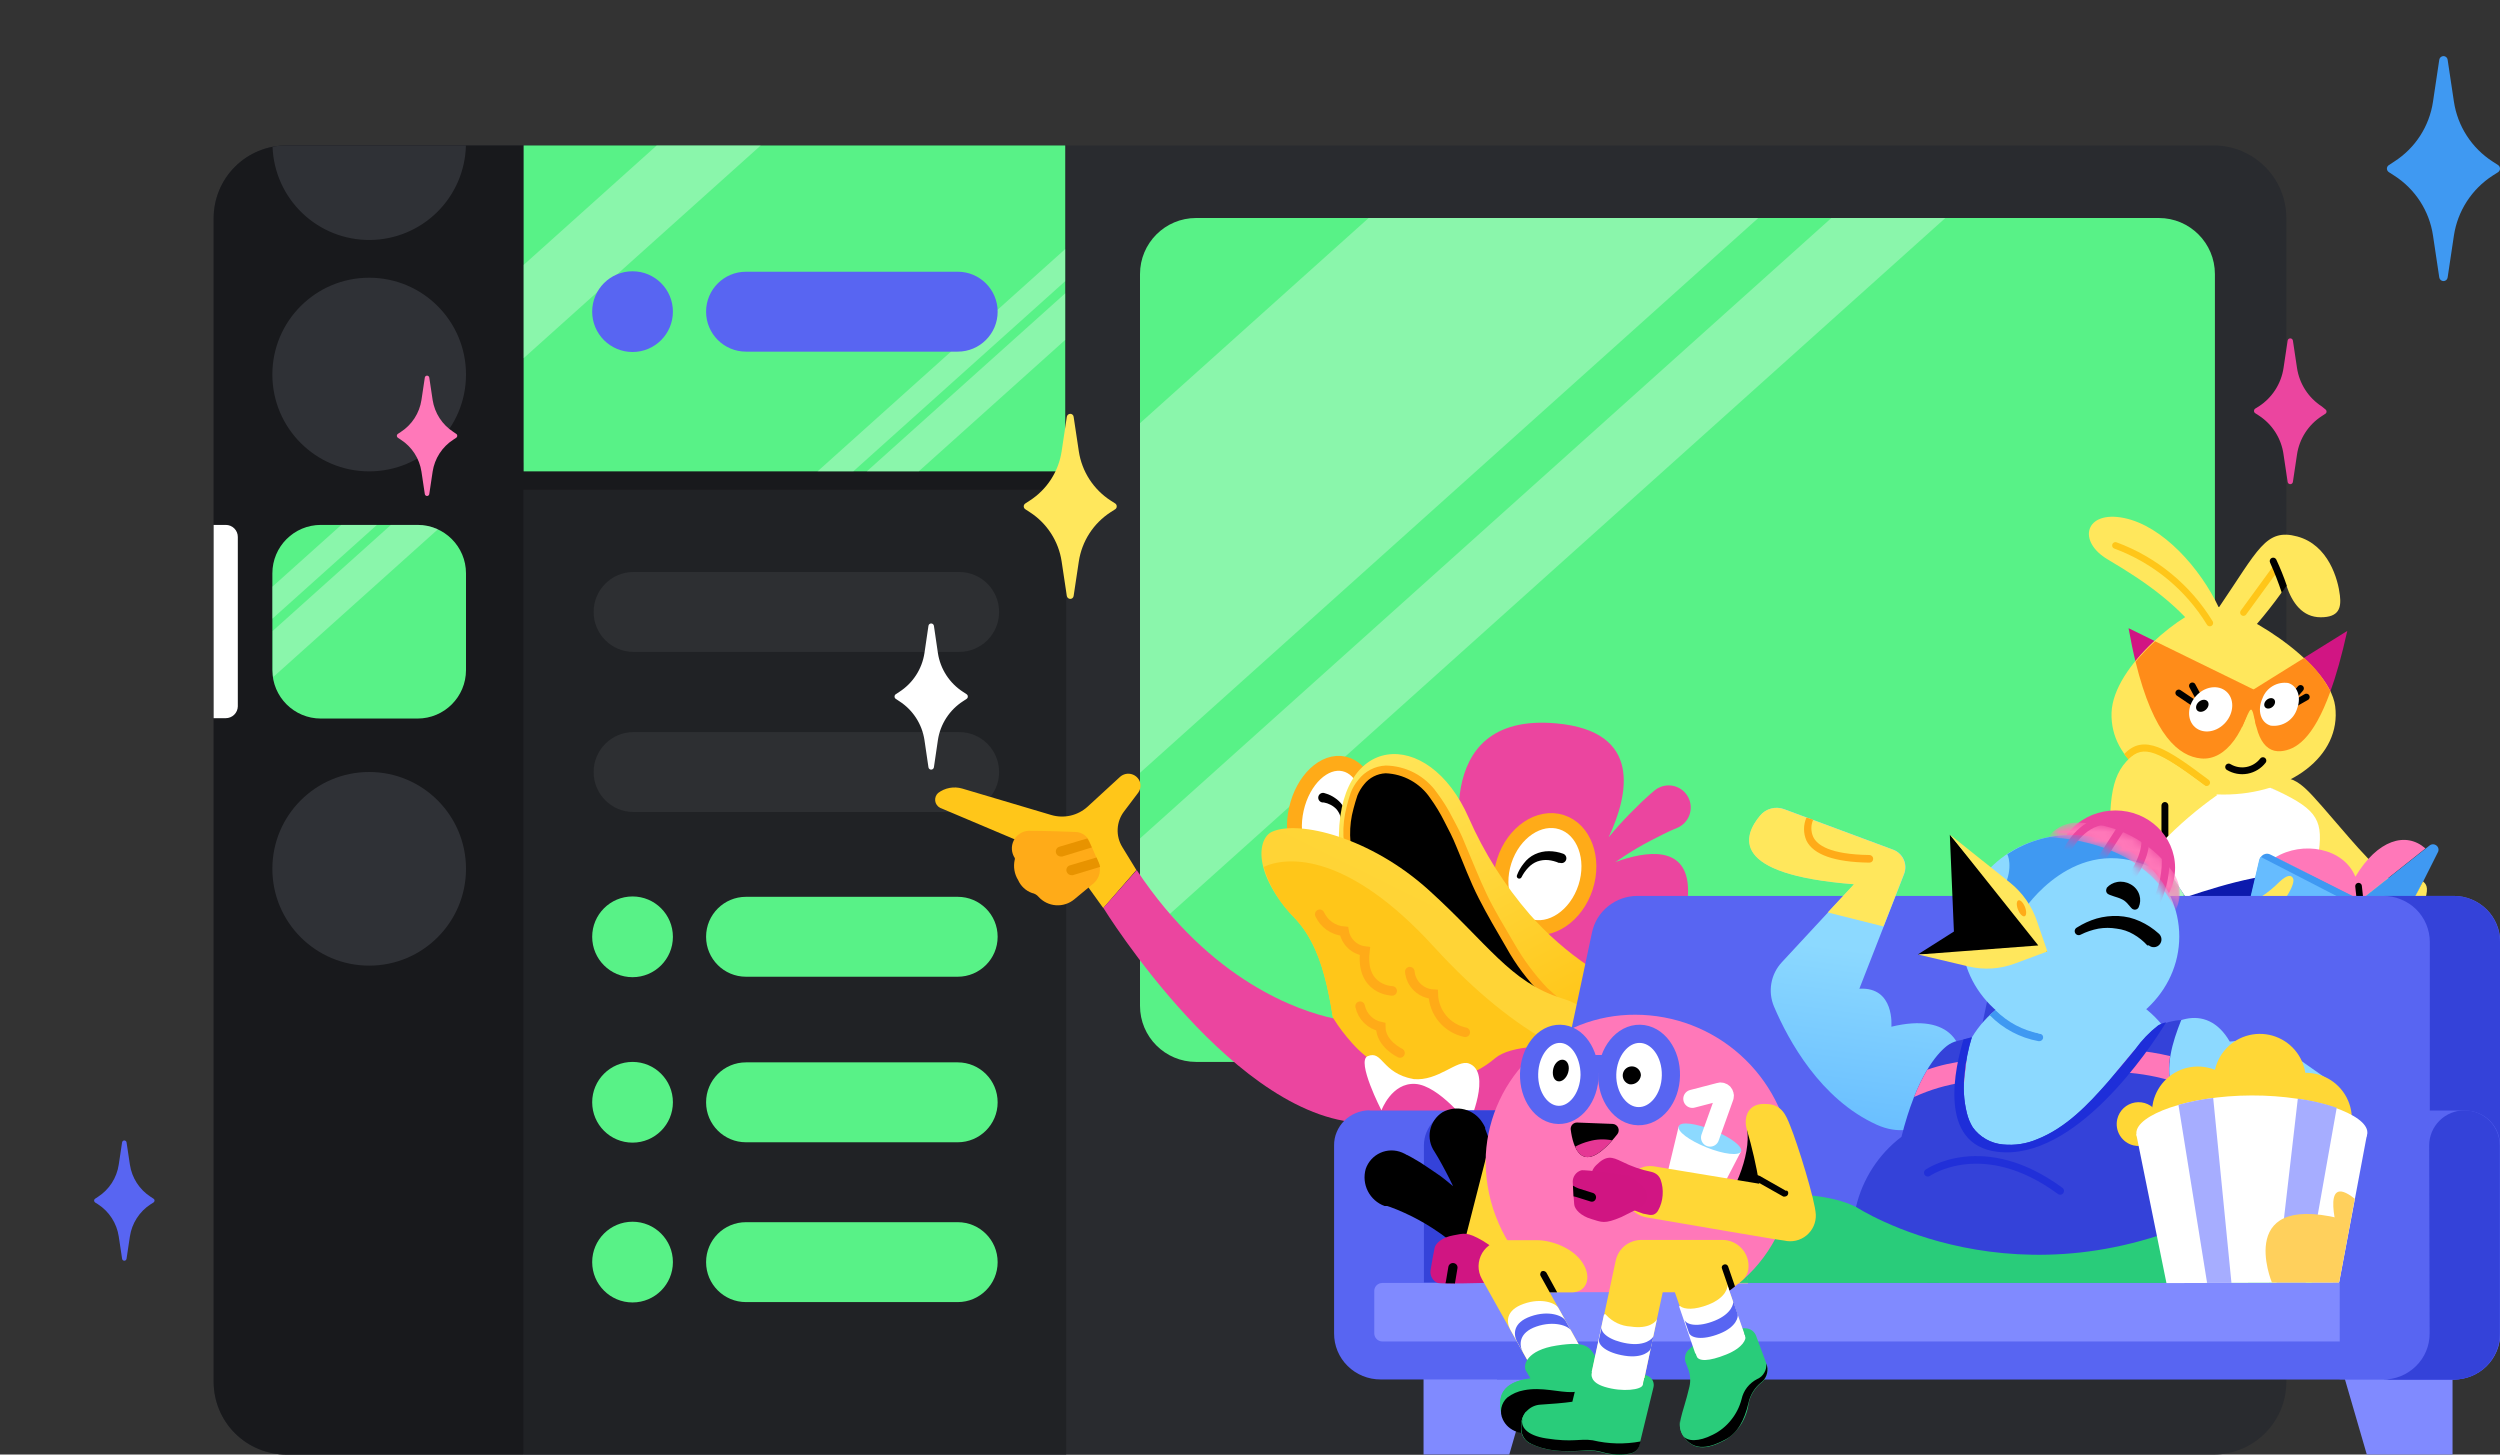 <svg width="275" height="160" viewBox="0 0 275 160" fill="none" xmlns="http://www.w3.org/2000/svg">
<rect x="0" y="0" width="275" height="160" fill="#333333" stroke="none"/>
<g clip-path="url(#clip0)">
<path d="M243.5 16H31.5C27.082 16 23.5 19.582 23.5 24V152C23.5 156.418 27.082 160 31.5 160H243.5C247.918 160 251.5 156.418 251.5 152V24C251.5 19.582 247.918 16 243.5 16Z" fill="#292B2F"/>
<path d="M117.28 16H57.6V160H117.28V16Z" fill="#202225"/>
<path d="M57.6 16H31.5C29.378 16 27.343 16.843 25.843 18.343C24.343 19.843 23.5 21.878 23.5 24V152C23.5 154.122 24.343 156.157 25.843 157.657C27.343 159.157 29.378 160 31.5 160H57.6V16Z" fill="#18191C"/>
<path d="M23.5 57.74H24.83C25.005 57.739 25.179 57.772 25.34 57.839C25.503 57.905 25.65 58.003 25.773 58.127C25.897 58.25 25.995 58.398 26.061 58.559C26.128 58.721 26.161 58.895 26.16 59.07V77.71C26.15 78.056 26.005 78.384 25.757 78.625C25.508 78.865 25.176 79 24.83 79H23.5V57.74Z" fill="white"/>
<path d="M45.93 57.74H35.29C32.346 57.74 29.96 60.126 29.96 63.07V73.71C29.96 76.654 32.346 79.04 35.29 79.04H45.93C48.874 79.04 51.26 76.654 51.26 73.71V63.07C51.26 60.126 48.874 57.74 45.93 57.74Z" fill="#58F287"/>
<path d="M40.61 51.85C46.492 51.85 51.26 47.082 51.26 41.2C51.26 35.318 46.492 30.55 40.61 30.55C34.728 30.55 29.96 35.318 29.96 41.2C29.96 47.082 34.728 51.85 40.61 51.85Z" fill="#2F3136"/>
<path d="M40.61 106.22C46.492 106.22 51.26 101.452 51.26 95.57C51.26 89.688 46.492 84.92 40.61 84.92C34.728 84.92 29.96 89.688 29.96 95.57C29.96 101.452 34.728 106.22 40.61 106.22Z" fill="#2F3136"/>
<path d="M31.5 16C30.99 15.999 30.48 16.049 29.98 16.15C30.082 18.915 31.257 21.532 33.256 23.445C35.255 25.358 37.921 26.417 40.688 26.397C43.455 26.378 46.105 25.281 48.077 23.34C50.049 21.399 51.187 18.766 51.25 16H31.5Z" fill="#2F3136"/>
<path d="M55 52.37H117.17" stroke="#18191C" stroke-width="3" stroke-miterlimit="10"/>
<path d="M105.51 62.92H69.69C67.266 62.92 65.3 64.885 65.3 67.31V67.32C65.3 69.745 67.266 71.71 69.69 71.71H105.51C107.935 71.71 109.9 69.745 109.9 67.32V67.31C109.9 64.885 107.935 62.92 105.51 62.92Z" fill="white" fill-opacity="0.06"/>
<path d="M105.51 80.53H69.69C67.266 80.53 65.3 82.496 65.3 84.92V84.93C65.3 87.355 67.266 89.32 69.69 89.32H105.51C107.935 89.32 109.9 87.355 109.9 84.93V84.92C109.9 82.496 107.935 80.53 105.51 80.53Z" fill="white" fill-opacity="0.06"/>
<path d="M105.35 98.65H82.06C79.635 98.65 77.67 100.615 77.67 103.04V103.05C77.67 105.475 79.635 107.44 82.06 107.44H105.35C107.774 107.44 109.74 105.475 109.74 103.05V103.04C109.74 100.615 107.774 98.65 105.35 98.65Z" fill="#58F287"/>
<path d="M69.58 107.49C72.032 107.49 74.02 105.502 74.02 103.05C74.02 100.598 72.032 98.61 69.58 98.61C67.128 98.61 65.14 100.598 65.14 103.05C65.14 105.502 67.128 107.49 69.58 107.49Z" fill="#58F287"/>
<path d="M105.35 116.86H82.06C79.635 116.86 77.67 118.825 77.67 121.25V121.26C77.67 123.685 79.635 125.65 82.06 125.65H105.35C107.774 125.65 109.74 123.685 109.74 121.26V121.25C109.74 118.825 107.774 116.86 105.35 116.86Z" fill="#58F287"/>
<path d="M69.58 125.69C72.032 125.69 74.02 123.702 74.02 121.25C74.02 118.798 72.032 116.81 69.58 116.81C67.128 116.81 65.14 118.798 65.14 121.25C65.14 123.702 67.128 125.69 69.58 125.69Z" fill="#58F287"/>
<path d="M105.35 134.44H82.06C79.635 134.44 77.67 136.405 77.67 138.83V138.84C77.67 141.265 79.635 143.23 82.06 143.23H105.35C107.774 143.23 109.74 141.265 109.74 138.84V138.83C109.74 136.405 107.774 134.44 105.35 134.44Z" fill="#58F287"/>
<path d="M69.58 143.27C72.032 143.27 74.02 141.282 74.02 138.83C74.02 136.378 72.032 134.39 69.58 134.39C67.128 134.39 65.14 136.378 65.14 138.83C65.14 141.282 67.128 143.27 69.58 143.27Z" fill="#58F287"/>
<path opacity="0.3" d="M29.96 68.06L41.46 57.74H37.54L29.96 64.54V68.06Z" fill="white"/>
<path opacity="0.3" d="M45.94 57.74H43L30 69.4V73.71C30.008 73.961 30.031 74.212 30.07 74.46L48.17 58.22C47.47 57.902 46.709 57.738 45.94 57.74Z" fill="white"/>
<path d="M237.47 23.98H131.57C128.162 23.98 125.4 26.742 125.4 30.15V110.64C125.4 114.048 128.162 116.81 131.57 116.81H237.47C240.878 116.81 243.64 114.048 243.64 110.64V30.15C243.64 26.742 240.878 23.98 237.47 23.98Z" fill="#58F287"/>
<path d="M117.18 16H57.6V51.85H117.18V16Z" fill="#58F287"/>
<path opacity="0.3" d="M125.4 46.55V85.01L193.41 23.98H150.55L125.4 46.55Z" fill="white"/>
<path opacity="0.3" d="M125.4 103.48L213.99 23.98H201.45L125.4 92.23V103.48Z" fill="white"/>
<path opacity="0.5" d="M219.76 116.81L243.64 95.38V84.14L207.23 116.81H219.76Z" fill="white"/>
<path opacity="0.3" d="M57.6 39.4L83.68 16H72.24L57.6 29.14V39.4Z" fill="white"/>
<path opacity="0.3" d="M93.86 51.85L117.17 30.93V27.4L89.93 51.85H93.86Z" fill="white"/>
<path opacity="0.3" d="M101.06 51.85L117.17 37.39V32.27L95.35 51.85H101.06Z" fill="white"/>
<path d="M105.35 29.89H82.06C79.635 29.89 77.67 31.855 77.67 34.28V34.29C77.67 36.715 79.635 38.68 82.06 38.68H105.35C107.774 38.68 109.74 36.715 109.74 34.29V34.28C109.74 31.855 107.774 29.89 105.35 29.89Z" fill="#5865F2"/>
<path d="M69.58 38.72C72.032 38.72 74.02 36.732 74.02 34.28C74.02 31.828 72.032 29.84 69.58 29.84C67.128 29.84 65.14 31.828 65.14 34.28C65.14 36.732 67.128 38.72 69.58 38.72Z" fill="#5865F2"/>
<path d="M255.4 44.71C254.67 44.237 254.049 43.615 253.579 42.884C253.108 42.153 252.798 41.33 252.67 40.47L252.22 37.47C252.21 37.4 252.175 37.336 252.122 37.29C252.069 37.244 252 37.219 251.93 37.22C251.859 37.219 251.791 37.244 251.738 37.29C251.684 37.336 251.65 37.4 251.64 37.47L251.19 40.47C251.062 41.33 250.752 42.153 250.281 42.884C249.81 43.615 249.19 44.237 248.46 44.71L248.07 44.95C248.03 44.978 247.998 45.016 247.975 45.059C247.952 45.103 247.94 45.151 247.94 45.2C247.939 45.249 247.951 45.298 247.974 45.341C247.996 45.385 248.029 45.422 248.07 45.45L248.46 45.7C249.198 46.177 249.825 46.809 250.296 47.551C250.767 48.293 251.072 49.129 251.19 50L251.64 53C251.647 53.072 251.681 53.138 251.735 53.186C251.788 53.234 251.858 53.26 251.93 53.26C252.002 53.26 252.071 53.234 252.125 53.186C252.179 53.138 252.213 53.072 252.22 53L252.67 50C252.797 49.141 253.107 48.319 253.577 47.59C254.048 46.86 254.67 46.24 255.4 45.77L255.78 45.52C255.823 45.494 255.858 45.457 255.883 45.413C255.908 45.37 255.92 45.32 255.92 45.27C255.919 45.22 255.906 45.171 255.882 45.127C255.857 45.084 255.822 45.047 255.78 45.02L255.4 44.71Z" fill="#EB459F"/>
<path d="M49.87 47.51C49.264 47.119 48.747 46.604 48.354 45.999C47.961 45.394 47.701 44.713 47.59 44L47.22 41.53C47.211 41.471 47.18 41.417 47.134 41.379C47.088 41.34 47.03 41.319 46.97 41.32C46.912 41.322 46.856 41.343 46.812 41.382C46.768 41.42 46.739 41.472 46.73 41.53L46.36 44C46.251 44.715 45.991 45.398 45.598 46.005C45.205 46.611 44.688 47.128 44.08 47.52L43.76 47.73C43.725 47.752 43.697 47.784 43.677 47.821C43.658 47.857 43.649 47.898 43.65 47.94C43.65 47.981 43.659 48.022 43.679 48.059C43.698 48.096 43.726 48.127 43.76 48.15L44.08 48.36C44.688 48.751 45.206 49.267 45.599 49.874C45.993 50.481 46.252 51.165 46.36 51.88L46.73 54.35C46.739 54.407 46.768 54.46 46.812 54.498C46.856 54.537 46.912 54.558 46.97 54.56C47.03 54.561 47.088 54.54 47.134 54.501C47.18 54.463 47.211 54.409 47.22 54.35L47.59 51.88C47.698 51.165 47.958 50.481 48.351 49.874C48.744 49.267 49.262 48.751 49.87 48.36L50.19 48.15C50.224 48.127 50.252 48.096 50.272 48.059C50.291 48.022 50.3 47.981 50.3 47.94C50.301 47.898 50.292 47.857 50.273 47.821C50.254 47.784 50.225 47.752 50.19 47.73L49.87 47.51Z" fill="#FF78B9"/>
<path d="M16.57 131.65C15.961 131.257 15.443 130.739 15.05 130.13C14.657 129.522 14.398 128.836 14.29 128.12L13.92 125.66C13.91 125.601 13.88 125.547 13.834 125.509C13.788 125.47 13.73 125.449 13.67 125.45C13.612 125.452 13.556 125.473 13.512 125.512C13.468 125.55 13.439 125.603 13.43 125.66L13.06 128.12C12.952 128.836 12.693 129.522 12.3 130.13C11.906 130.739 11.388 131.257 10.78 131.65L10.46 131.86C10.426 131.881 10.398 131.91 10.378 131.945C10.359 131.98 10.349 132.02 10.35 132.06C10.35 132.101 10.36 132.142 10.38 132.178C10.399 132.215 10.426 132.246 10.46 132.27L10.78 132.47C11.388 132.864 11.905 133.382 12.298 133.991C12.691 134.599 12.951 135.284 13.06 136L13.43 138.46C13.437 138.519 13.465 138.574 13.509 138.614C13.553 138.655 13.61 138.678 13.67 138.68C13.731 138.68 13.791 138.658 13.837 138.618C13.883 138.577 13.912 138.521 13.92 138.46L14.29 136C14.399 135.284 14.659 134.599 15.052 133.991C15.445 133.382 15.962 132.864 16.57 132.47L16.89 132.27C16.924 132.246 16.951 132.215 16.97 132.178C16.989 132.142 17 132.101 17 132.06C17 132.02 16.991 131.98 16.971 131.945C16.952 131.91 16.924 131.881 16.89 131.86L16.57 131.65Z" fill="#5865F2"/>
<path d="M105.94 76.11C105.202 75.636 104.573 75.01 104.095 74.273C103.617 73.537 103.302 72.708 103.17 71.84L102.73 68.84C102.718 68.768 102.682 68.703 102.627 68.656C102.572 68.608 102.502 68.581 102.43 68.58C102.357 68.579 102.286 68.605 102.231 68.653C102.176 68.701 102.14 68.767 102.13 68.84L101.69 71.84C101.558 72.708 101.243 73.537 100.765 74.273C100.287 75.01 99.658 75.636 98.92 76.11L98.54 76.36C98.496 76.388 98.46 76.426 98.436 76.472C98.411 76.517 98.399 76.568 98.4 76.62C98.399 76.672 98.411 76.723 98.436 76.768C98.46 76.814 98.496 76.852 98.54 76.88L98.92 77.13C99.658 77.604 100.287 78.23 100.765 78.967C101.243 79.703 101.558 80.532 101.69 81.4L102.13 84.4C102.14 84.472 102.176 84.539 102.231 84.587C102.286 84.635 102.357 84.661 102.43 84.66C102.502 84.659 102.572 84.632 102.627 84.584C102.682 84.537 102.718 84.472 102.73 84.4L103.17 81.4C103.302 80.532 103.617 79.703 104.095 78.967C104.573 78.23 105.202 77.604 105.94 77.13L106.32 76.88C106.364 76.852 106.4 76.814 106.424 76.768C106.449 76.723 106.461 76.672 106.46 76.62C106.461 76.568 106.449 76.517 106.424 76.472C106.4 76.426 106.364 76.388 106.32 76.36L105.94 76.11Z" fill="white"/>
<path d="M274.19 17.77C273.052 17.037 272.084 16.071 271.349 14.934C270.615 13.798 270.131 12.518 269.93 11.18L269.24 6.57C269.225 6.459 269.17 6.357 269.086 6.283C269.001 6.209 268.892 6.169 268.78 6.17C268.668 6.171 268.561 6.212 268.476 6.285C268.392 6.359 268.337 6.46 268.32 6.57L267.63 11.18C267.433 12.519 266.95 13.801 266.215 14.938C265.481 16.074 264.51 17.04 263.37 17.77L262.78 18.16C262.712 18.199 262.655 18.256 262.617 18.325C262.578 18.393 262.558 18.471 262.56 18.55C262.561 18.628 262.582 18.705 262.62 18.773C262.659 18.841 262.714 18.898 262.78 18.94L263.37 19.32C264.509 20.051 265.479 21.017 266.214 22.154C266.949 23.29 267.431 24.571 267.63 25.91L268.32 30.52C268.337 30.631 268.392 30.731 268.476 30.805C268.561 30.878 268.668 30.919 268.78 30.92C268.892 30.921 269.001 30.881 269.086 30.807C269.17 30.733 269.225 30.631 269.24 30.52L269.93 25.91C270.133 24.573 270.617 23.293 271.352 22.157C272.086 21.021 273.054 20.054 274.19 19.32L274.79 18.94C274.854 18.897 274.906 18.839 274.943 18.771C274.979 18.703 274.999 18.627 275 18.55C275.001 18.473 274.982 18.396 274.945 18.328C274.908 18.26 274.855 18.202 274.79 18.16L274.19 17.77Z" fill="#3F99F2"/>
<path d="M122.17 55.06C121.236 54.457 120.44 53.661 119.837 52.727C119.233 51.792 118.836 50.74 118.67 49.64L118.1 45.85C118.09 45.759 118.047 45.675 117.979 45.614C117.91 45.553 117.822 45.52 117.73 45.52C117.638 45.521 117.549 45.555 117.48 45.615C117.41 45.676 117.364 45.759 117.35 45.85L116.78 49.64C116.615 50.74 116.217 51.792 115.613 52.727C115.01 53.661 114.215 54.457 113.28 55.06L112.79 55.38C112.736 55.414 112.69 55.461 112.659 55.517C112.627 55.573 112.611 55.636 112.61 55.7C112.611 55.764 112.627 55.827 112.659 55.883C112.69 55.939 112.736 55.986 112.79 56.02L113.28 56.34C114.215 56.943 115.01 57.739 115.613 58.673C116.217 59.608 116.615 60.66 116.78 61.76L117.35 65.55C117.364 65.641 117.41 65.724 117.48 65.784C117.549 65.845 117.638 65.879 117.73 65.88C117.822 65.88 117.91 65.847 117.979 65.786C118.047 65.725 118.09 65.641 118.1 65.55L118.67 61.76C118.836 60.66 119.233 59.608 119.837 58.673C120.44 57.739 121.236 56.943 122.17 56.34L122.67 56.02C122.724 55.986 122.767 55.938 122.797 55.882C122.827 55.826 122.842 55.763 122.84 55.7C122.842 55.637 122.827 55.574 122.797 55.518C122.767 55.462 122.724 55.414 122.67 55.38L122.17 55.06Z" fill="#FFE75C"/>
<path d="M269.78 160H260.35L257.22 149.24H269.78V160Z" fill="#808AFF"/>
<path d="M156.59 160H166.02L169.14 149.24H156.59V160Z" fill="#808AFF"/>
<path d="M247.87 75.83L234.14 69.1C236.14 80.34 239.37 83.16 242.14 83.43C244.91 83.7 247.12 80.41 247.87 75.83Z" fill="#D11583"/>
<path d="M247.87 75.83L258.2 69.4C255.73 80.58 252.99 82.4 250.91 82.62C248.83 82.84 247.72 80.42 247.87 75.83Z" fill="#D11583"/>
<path d="M246.83 86.41C251.83 84.85 252.37 85.21 255.44 88.71C258.51 92.21 260.3 94.59 263.68 97.42L260.89 100C253.81 94.79 252.34 92.71 246.83 86.41Z" fill="#FFE75C"/>
<path d="M270.22 110.47C266.38 106.08 261.33 101.89 254.67 96.31C254.67 96.31 254.8 94.72 254.96 92.99C255.29 89.58 253.86 88.64 248.62 86.13L236.68 88C237.04 93.64 238.12 95 240.4 98.69C239.15 103.69 238.2 113.84 238.63 126.62C238.638 126.824 238.724 127.018 238.872 127.159C239.019 127.301 239.216 127.38 239.42 127.38C249.42 127.2 263.62 123.48 270.34 111.58C270.433 111.404 270.471 111.204 270.449 111.007C270.428 110.809 270.348 110.622 270.22 110.47Z" fill="#0C1AAD"/>
<path d="M248.62 86.13L236.42 88C236.78 93.64 238.06 95.06 240.42 98.69C245.05 97.14 250.63 95.52 254.69 96.28C254.69 96.28 254.98 94.69 255.15 92.96C255.45 89.58 254.18 88.59 248.62 86.13Z" fill="white"/>
<path d="M269.76 111C264.36 111 262.21 111.93 258 116.26C253.79 120.59 248.86 125.47 240 126.55C247.53 126.55 256.44 123.29 262 119.47C265.243 117.327 267.909 114.418 269.76 111Z" fill="black"/>
<path d="M256.87 77.69C256.21 72.6 245.7 66.46 243.13 66.69C240.56 66.92 232.44 73.17 232.27 78.4C232.1 83.63 237.33 87.4 244.6 87.4C251.87 87.4 257.58 83.17 256.87 77.69Z" fill="#FFE75C"/>
<path d="M242.49 86.39C242.53 86.421 242.577 86.444 242.626 86.456C242.675 86.469 242.726 86.472 242.777 86.464C242.827 86.457 242.876 86.439 242.919 86.413C242.963 86.386 243 86.351 243.03 86.31C243.061 86.27 243.083 86.225 243.096 86.177C243.108 86.128 243.111 86.077 243.104 86.028C243.096 85.978 243.079 85.931 243.052 85.888C243.026 85.846 242.991 85.809 242.95 85.78C238.36 82.34 235.85 80.64 233.66 82.95C233.809 83.159 233.969 83.359 234.14 83.55C235.77 81.79 237.47 82.63 242.49 86.39Z" fill="#FFC619"/>
<path d="M242.79 70.71C239.68 66.6 236.38 64.22 231.87 61.55C228.45 59.55 229.35 56.11 233.64 56.98C237.93 57.85 242.05 62.54 244.07 66.83C248.41 60.45 249.23 58.08 252.69 59.01C256.15 59.94 257.19 63.75 257.39 65.5C257.55 66.87 257.29 67.9 255.28 67.9C253.27 67.9 252.14 66.32 251.51 64.42C249.895 66.764 248.082 68.966 246.09 71C244.76 72.27 244.2 72.57 242.79 70.71Z" fill="#FFE75C"/>
<path d="M246.78 67.38L250.33 62.51" stroke="#FFC619" stroke-width="0.73" stroke-miterlimit="10" stroke-linecap="round"/>
<path d="M247.87 75.83C247.12 80.41 244.87 83.7 242.11 83.43C239.7 83.2 236.91 80.98 234.91 72.79C235.572 71.99 236.291 71.238 237.06 70.54L247.87 75.83Z" fill="#FF8C19"/>
<path d="M256.35 76.05C254.43 81.38 252.48 82.48 250.91 82.63C248.84 82.82 247.72 80.42 247.91 75.83L253.46 72.37C254.639 73.41 255.619 74.658 256.35 76.05Z" fill="#FF8C19"/>
<path d="M252.13 76.8L253.06 75.72" stroke="black" stroke-width="0.73" stroke-linecap="round" stroke-linejoin="round"/>
<path d="M252.22 77.51L253.7 76.67" stroke="black" stroke-width="0.73" stroke-linecap="round" stroke-linejoin="round"/>
<path d="M241.99 76.99L241.16 75.44" stroke="black" stroke-width="0.73" stroke-linecap="round" stroke-linejoin="round"/>
<path d="M241.92 77.74L239.66 76.22" stroke="black" stroke-width="0.73" stroke-linecap="round" stroke-linejoin="round"/>
<path d="M244.818 79.459C245.764 78.371 245.794 76.849 244.886 76.059C243.977 75.269 242.474 75.51 241.528 76.598C240.582 77.686 240.552 79.208 241.46 79.998C242.369 80.788 243.872 80.547 244.818 79.459Z" fill="white"/>
<path d="M252.7 77.89C253.16 76.64 252.7 75.43 251.7 75.13C251.106 75.043 250.5 75.164 249.984 75.472C249.469 75.78 249.075 76.256 248.87 76.82C248.27 78.14 248.67 79.5 249.78 79.82C250.417 79.904 251.064 79.755 251.6 79.4C252.137 79.046 252.527 78.509 252.7 77.89Z" fill="white"/>
<path d="M242.635 78.076C242.952 77.8 243.039 77.381 242.828 77.139C242.618 76.898 242.191 76.925 241.874 77.2C241.558 77.476 241.471 77.895 241.681 78.137C241.892 78.378 242.319 78.351 242.635 78.076Z" fill="black"/>
<path d="M249.99 77.746C250.265 77.507 250.341 77.144 250.16 76.935C249.978 76.727 249.609 76.752 249.333 76.991C249.058 77.23 248.982 77.593 249.164 77.802C249.345 78.01 249.715 77.985 249.99 77.746Z" fill="black"/>
<path d="M250.25 94.33C253.3 92.45 257.81 93.27 259.09 96.44C261.53 92.36 264.66 91.44 266.8 93.33L259.61 99.05L250.25 94.33Z" fill="#FF78B9"/>
<path d="M259.61 99.05L259.44 97.48" stroke="black" stroke-width="0.73" stroke-linecap="round" stroke-linejoin="round"/>
<path d="M256.39 109H256.85C257.221 109.003 257.579 108.863 257.85 108.61L263.08 103.76C263.145 103.703 263.199 103.635 263.24 103.56L268.14 93.8C268.224 93.674 268.256 93.521 268.23 93.372C268.203 93.223 268.121 93.09 268 93C267.894 92.917 267.764 92.872 267.63 92.872C267.496 92.872 267.366 92.917 267.26 93L259.67 99L249.74 94C249.558 93.905 249.347 93.884 249.15 93.94C249.008 93.979 248.88 94.055 248.778 94.161C248.676 94.266 248.604 94.397 248.57 94.54L246.42 103.73C246.399 103.818 246.409 103.91 246.447 103.992C246.485 104.073 246.549 104.14 246.63 104.18L255.8 108.77C255.977 108.889 256.179 108.968 256.39 109Z" fill="#3F99F2"/>
<path d="M248.68 94.26C248.598 94.355 248.54 94.468 248.51 94.59L246.36 103.78C246.339 103.868 246.349 103.96 246.387 104.042C246.425 104.123 246.489 104.19 246.57 104.23L255.66 108.78C255.709 108.803 255.762 108.816 255.816 108.818C255.87 108.82 255.924 108.81 255.975 108.791C256.025 108.771 256.071 108.741 256.11 108.703C256.149 108.666 256.179 108.62 256.2 108.57L259.44 100.33C259.489 100.214 259.493 100.084 259.45 99.965C259.408 99.846 259.322 99.748 259.21 99.69L248.68 94.26Z" fill="#66BCFF"/>
<path d="M265.79 98.37C265.316 99.338 264.535 100.122 263.57 100.6C262.57 101.23 262.52 101.6 261.89 103.14C261.26 104.68 261.47 105.31 262.48 104.73C263.485 104.104 264.403 103.347 265.21 102.48C265.883 101.559 266.362 100.511 266.62 99.4C267.14 97.87 267.04 97.35 266.53 96.96L265.79 98.37Z" fill="#FFE75C"/>
<path d="M249.63 123.77C251.91 123.31 255.17 122.22 255.96 120.17L256.17 119.71L255.43 117.8L248.77 122.8L249.63 123.77Z" fill="black"/>
<path d="M268.76 111.48C268.29 110.97 265.09 111.48 262.9 115.83L259.27 113.33L265.97 109.85H268.19L268.76 111.48Z" fill="black"/>
<path d="M255.32 101.77C255.08 101.27 254.32 100.59 251.17 99.12C251.93 98.12 252.43 97.03 252.24 96.63C252.05 96.23 251.62 96.18 250.73 97.01C249.57 98.186 248.182 99.112 246.65 99.73C246.36 99.831 246.062 99.908 245.76 99.96C244.66 100.18 241.63 100.74 237.76 101.39C237.76 100.39 237.76 92.72 237.76 92.72C239.634 90.771 241.69 89.007 243.9 87.45C238.12 83.08 235.9 81.59 233.9 83.76C231.9 85.93 231.9 89.4 232.33 97.24C232.62 102.54 232.9 107.4 234.83 107.8C236.51 108.16 245.27 103.8 246.31 103.25C247.411 103.762 248.656 103.872 249.83 103.56C250.69 104.24 251.3 104.75 252.2 105.47C252.28 105.526 252.377 105.557 252.475 105.557C252.573 105.557 252.669 105.526 252.75 105.47C252.813 105.434 252.867 105.385 252.91 105.326C252.952 105.266 252.98 105.199 252.994 105.127C253.007 105.056 253.005 104.983 252.987 104.912C252.969 104.842 252.936 104.776 252.89 104.72C252.51 104.26 251.89 103.64 250.97 102.72L252.8 103.62C253.45 103.94 253.85 104.12 254.65 103.25C255.45 102.38 255.57 102.27 255.32 101.77Z" fill="#FFE75C"/>
<path d="M240 126.54C248.83 125.46 253.77 120.54 258 116.25C262.23 111.96 264.36 110.99 269.76 110.99L265.09 105.99L247.76 114.11L240 126.54Z" fill="#0C1AAD"/>
<path d="M238.14 88.22C238.038 88.223 237.942 88.265 237.871 88.338C237.8 88.411 237.76 88.508 237.76 88.61V92.7C237.81 92.64 238.08 92.36 238.52 91.92V88.61C238.52 88.508 238.48 88.411 238.409 88.338C238.338 88.265 238.242 88.223 238.14 88.22Z" fill="black"/>
<path d="M236.39 101.6L237.67 101.4C237.67 101.26 237.67 100.98 237.67 100.63H237.54L236.26 100.83C236.161 100.845 236.071 100.898 236.011 100.979C235.951 101.06 235.926 101.161 235.94 101.26C235.946 101.312 235.963 101.363 235.989 101.409C236.015 101.454 236.05 101.494 236.092 101.526C236.134 101.558 236.182 101.581 236.234 101.594C236.285 101.606 236.338 101.608 236.39 101.6Z" fill="black"/>
<path d="M251.43 100.93L254.6 102.81" stroke="#FFC619" stroke-width="0.73" stroke-miterlimit="10" stroke-linecap="round"/>
<path d="M265.93 100.46C265.964 100.421 265.983 100.372 265.983 100.32C265.983 100.268 265.964 100.218 265.93 100.18C265.911 100.16 265.889 100.145 265.864 100.134C265.839 100.123 265.812 100.118 265.785 100.118C265.758 100.118 265.731 100.123 265.706 100.134C265.681 100.145 265.659 100.16 265.64 100.18C265.35 100.51 265.05 100.84 264.74 101.18C264.43 101.52 264.11 101.81 263.74 102.09C263.433 102.371 263.098 102.619 262.74 102.83C262.583 102.923 262.41 102.988 262.23 103.02C262.189 103.039 262.145 103.049 262.1 103.049C262.055 103.049 262.011 103.039 261.97 103.02L261.91 103.18C261.83 103.38 261.76 103.56 261.71 103.73H261.88C262.038 103.765 262.202 103.765 262.36 103.73C262.615 103.665 262.858 103.561 263.08 103.42C263.473 103.158 263.838 102.856 264.17 102.52C264.5 102.2 264.8 101.86 265.1 101.52C265.4 101.18 265.65 100.82 265.93 100.46Z" fill="#FFC619"/>
<path d="M250.39 61.55C250.345 61.46 250.266 61.391 250.17 61.359C250.075 61.328 249.97 61.335 249.88 61.38C249.79 61.425 249.721 61.504 249.689 61.6C249.658 61.695 249.665 61.8 249.71 61.89C250.196 62.974 250.627 64.082 251 65.21L251.55 64.43C251.216 63.45 250.829 62.488 250.39 61.55Z" fill="black"/>
<path d="M232.7 60C237.021 61.594 240.679 64.599 243.08 68.53" stroke="#FFC619" stroke-width="0.73" stroke-miterlimit="10" stroke-linecap="round"/>
<path d="M246.61 80C247.7 77.64 247.61 77.23 248.17 79.89H248.41V75.93L247.87 75.83L246.69 76.12L246.34 79.92L246.61 80Z" fill="#FF8C19"/>
<path d="M245.15 84.37C245.755 84.737 246.473 84.868 247.168 84.739C247.864 84.609 248.487 84.229 248.92 83.67" stroke="black" stroke-width="0.75" stroke-miterlimit="10" stroke-linecap="round"/>
<path d="M123.21 85.45L119.64 88.73C119.109 89.214 118.461 89.554 117.761 89.715C117.06 89.876 116.33 89.854 115.64 89.65L105.84 86.74C105.391 86.609 104.917 86.586 104.457 86.671C103.997 86.756 103.563 86.947 103.19 87.23C103.07 87.339 102.979 87.475 102.924 87.627C102.869 87.779 102.851 87.942 102.873 88.103C102.894 88.263 102.955 88.416 103.048 88.547C103.142 88.679 103.266 88.787 103.41 88.86L112.87 92.86L118.17 95.45L121.36 99.89L125 95.7L123.45 93.17C123.083 92.571 122.906 91.874 122.944 91.172C122.981 90.471 123.231 89.797 123.66 89.24L125.17 87.24C125.299 87.075 125.387 86.883 125.429 86.678C125.47 86.474 125.464 86.262 125.41 86.06C125.342 85.844 125.221 85.647 125.058 85.49C124.895 85.332 124.695 85.218 124.476 85.157C124.257 85.096 124.027 85.091 123.806 85.142C123.585 85.194 123.38 85.299 123.21 85.45Z" fill="#FFC619"/>
<path d="M111.63 94.39C111.441 94.107 111.33 93.778 111.308 93.439C111.287 93.098 111.356 92.759 111.508 92.454C111.661 92.149 111.891 91.89 112.176 91.704C112.461 91.517 112.79 91.408 113.13 91.39C114.95 91.39 117.13 91.47 118.38 91.52C118.688 91.54 118.985 91.644 119.239 91.82C119.493 91.996 119.694 92.238 119.82 92.52L120.82 94.84C120.991 95.224 121.036 95.651 120.95 96.062C120.864 96.474 120.65 96.847 120.34 97.13C119.74 97.64 118.95 98.29 118.18 98.92C117.616 99.393 116.89 99.628 116.156 99.578C115.421 99.528 114.735 99.195 114.24 98.65C114.055 98.432 113.801 98.284 113.52 98.23C113.184 98.11 112.877 97.924 112.615 97.681C112.354 97.439 112.145 97.146 112 96.82C111.582 96.149 111.445 95.341 111.62 94.57C111.635 94.542 111.643 94.511 111.643 94.48C111.643 94.449 111.635 94.418 111.62 94.39H111.63Z" fill="#FFAB18"/>
<path d="M116.53 93.14L119.59 92.23C119.684 92.342 119.761 92.466 119.82 92.6L120.1 93.22L116.84 94.22H116.69C116.571 94.219 116.455 94.179 116.359 94.107C116.264 94.035 116.194 93.934 116.16 93.82C116.12 93.681 116.136 93.531 116.205 93.404C116.274 93.276 116.391 93.182 116.53 93.14Z" fill="#E89300"/>
<path d="M117.62 95.21L120.62 94.32L120.88 94.92C120.943 95.06 120.987 95.208 121.01 95.36L118.01 96.27H117.85C117.734 96.267 117.621 96.228 117.528 96.158C117.435 96.088 117.365 95.991 117.33 95.88C117.286 95.752 117.291 95.613 117.345 95.489C117.398 95.365 117.497 95.265 117.62 95.21Z" fill="#E89300"/>
<path d="M171.18 79.57C180.75 80.43 179.13 87.47 176.94 92.12C177.67 91.21 178.46 90.35 179.27 89.52C179.69 89.09 180.12 88.67 180.55 88.25L181.21 87.64C181.44 87.43 181.65 87.24 181.92 87.02L182.01 86.94C182.199 86.784 182.412 86.659 182.64 86.57C182.936 86.451 183.253 86.391 183.572 86.393C183.892 86.396 184.207 86.462 184.501 86.587C184.795 86.712 185.061 86.894 185.285 87.121C185.509 87.349 185.685 87.619 185.805 87.915C185.924 88.211 185.984 88.528 185.982 88.847C185.979 89.166 185.913 89.482 185.788 89.776C185.663 90.07 185.482 90.336 185.254 90.56C185.026 90.784 184.756 90.96 184.46 91.08C184.01 91.26 183.46 91.51 183 91.74L181.53 92.49C180.53 93.01 179.6 93.56 178.69 94.16C178.36 94.38 178.04 94.6 177.69 94.83C180.97 93.63 185.69 92.83 185.69 98C185.69 106 178.55 107.17 174.28 106.35C174.28 106.35 162.8 100.35 161.03 94.63C161.05 94.63 156.73 78.27 171.18 79.57Z" fill="#EB459F"/>
<path d="M174.416 97.591C175.431 94.437 174.251 91.235 171.78 90.44C169.309 89.645 166.483 91.557 165.468 94.712C164.453 97.866 165.633 101.068 168.104 101.863C170.575 102.658 173.401 100.746 174.416 97.591Z" fill="white" stroke="#FFAB18" stroke-width="1.64" stroke-miterlimit="10"/>
<path d="M171.48 94.92C171.108 94.758 170.713 94.653 170.31 94.61C169.904 94.574 169.495 94.625 169.11 94.76C168.728 94.905 168.385 95.138 168.11 95.44C167.807 95.756 167.554 96.117 167.36 96.51C167.324 96.572 167.266 96.618 167.197 96.639C167.128 96.659 167.054 96.653 166.99 96.62C166.929 96.588 166.883 96.534 166.861 96.469C166.838 96.404 166.842 96.333 166.87 96.27C167.049 95.799 167.302 95.361 167.62 94.97C167.937 94.541 168.357 94.197 168.84 93.97C169.322 93.744 169.848 93.628 170.38 93.63C170.915 93.632 171.447 93.727 171.95 93.91C172.016 93.934 172.076 93.97 172.128 94.017C172.179 94.064 172.221 94.121 172.251 94.184C172.28 94.247 172.297 94.315 172.301 94.385C172.304 94.455 172.294 94.524 172.27 94.59C172.246 94.656 172.21 94.716 172.163 94.768C172.116 94.819 172.059 94.861 171.996 94.891C171.933 94.921 171.865 94.938 171.795 94.941C171.725 94.944 171.656 94.934 171.59 94.91L171.48 94.92Z" fill="black"/>
<path d="M150.484 90.773C151.211 87.54 150.035 84.522 147.858 84.033C145.681 83.543 143.327 85.767 142.601 89.001C141.874 92.234 143.049 95.251 145.226 95.74C147.403 96.23 149.757 94.006 150.484 90.773Z" fill="white" stroke="#FFAB18" stroke-width="1.64" stroke-miterlimit="10"/>
<path d="M145.85 87.29C146.208 87.398 146.545 87.564 146.85 87.78C147.158 87.983 147.426 88.24 147.64 88.54C147.86 88.837 148.013 89.178 148.09 89.54C148.145 89.891 148.145 90.249 148.09 90.6C148.078 90.664 148.044 90.722 147.993 90.763C147.943 90.805 147.88 90.827 147.815 90.827C147.75 90.827 147.687 90.805 147.637 90.763C147.586 90.722 147.552 90.664 147.54 90.6C147.574 90.017 147.381 89.443 147 89C146.811 88.805 146.592 88.643 146.35 88.52C146.118 88.398 145.868 88.314 145.61 88.27C145.528 88.282 145.444 88.274 145.365 88.247C145.287 88.221 145.216 88.176 145.157 88.117C145.099 88.058 145.056 87.986 145.03 87.906C145.005 87.827 144.999 87.743 145.012 87.662C145.025 87.58 145.057 87.502 145.106 87.435C145.155 87.367 145.218 87.312 145.292 87.274C145.366 87.236 145.447 87.216 145.53 87.215C145.613 87.215 145.696 87.233 145.77 87.27L145.85 87.29Z" fill="black"/>
<path d="M181.27 120C181.27 120 183.86 112.54 174.81 106.32C172.397 104.697 170.203 102.771 168.28 100.59C165.521 97.402 163.256 93.819 161.56 89.96C157.1 79.78 146.85 80.6 147.29 92.96C147.29 92.9 165 121.74 181.27 120Z" fill="url(#paint0_linear)"/>
<path d="M148.68 95C147.904 92.532 147.988 89.874 148.92 87.46C149.14 86.83 150.34 84.4 153.01 84.69C154.665 84.904 156.18 85.728 157.26 87C158.285 88.3 159.155 89.717 159.85 91.22C160.77 93.01 162.44 97.59 163.55 99.58C168.15 107.8 169.16 109.24 174.86 112.7C174.86 112.67 152.26 104.05 148.68 95Z" fill="black"/>
<path d="M148.35 95.09C147.659 93.043 147.583 90.84 148.13 88.75C148.25 88.23 148.4 87.75 148.57 87.21C148.777 86.684 149.068 86.194 149.43 85.76C149.789 85.301 150.243 84.925 150.761 84.657C151.279 84.39 151.848 84.237 152.43 84.21C153.541 84.227 154.631 84.507 155.612 85.029C156.593 85.551 157.435 86.298 158.07 87.21C158.709 88.058 159.272 88.962 159.75 89.91C160.24 90.82 160.75 91.78 161.12 92.74C161.94 94.65 162.69 96.59 163.57 98.43C164.45 100.27 165.57 102.04 166.57 103.79C167.578 105.549 168.79 107.184 170.18 108.66C171.675 110.053 173.277 111.327 174.97 112.47L176.78 113.68L174.78 112.89C169.759 110.93 164.895 108.59 160.23 105.89C157.889 104.545 155.655 103.021 153.55 101.33C151.342 99.697 149.558 97.557 148.35 95.09ZM149 94.83C150.149 97.195 151.846 99.252 153.95 100.83C156.016 102.518 158.213 104.039 160.52 105.38C165.142 108.075 169.963 110.416 174.94 112.38L174.74 112.8C172.835 111.9 171.072 110.724 169.51 109.31C168.015 107.807 166.736 106.104 165.71 104.25C164.65 102.44 163.62 100.69 162.65 98.79C161.68 96.89 161 95 160.2 93.12C159.8 92.12 159.36 91.28 158.88 90.36C158.428 89.455 157.903 88.589 157.31 87.77C156.765 86.969 156.039 86.306 155.192 85.836C154.344 85.365 153.398 85.1 152.43 85.06C151.969 85.079 151.517 85.198 151.106 85.409C150.695 85.619 150.335 85.916 150.05 86.28C149.747 86.644 149.501 87.052 149.32 87.49C149.16 87.95 149.01 88.49 148.89 88.93C148.35 90.865 148.388 92.916 149 94.83Z" fill="#FFAB18"/>
<path d="M178.78 117.5C178.582 116.377 178.168 115.304 177.56 114.34C176.251 112.15 174.172 110.527 171.73 109.79C166.14 108.04 163.65 103.79 157.2 97.94C150.75 92.09 142.85 90.18 139.93 91.49C138.36 92.19 137.68 95.99 142.43 100.99C146.22 104.99 146.34 111.41 147.54 116.99C148.66 122.17 152.54 127.42 157.1 127.54H177.55L178.78 117.5Z" fill="url(#paint1_linear)"/>
<path d="M157.73 104.15C167.33 114.67 174.83 117.04 178.73 117.75L178.64 118.51L154.16 123.61L149.33 121.74C148.5 120.253 147.89 118.653 147.52 116.99C146.32 111.41 146.2 104.99 142.41 100.99C140.817 99.431 139.643 97.494 139 95.36C141.76 94.09 148.39 93.91 157.73 104.15Z" fill="#FFC619"/>
<path d="M164.48 116.39C163.215 117.475 161.712 118.248 160.093 118.644C158.473 119.04 156.784 119.049 155.16 118.67C152.669 118.028 150.426 116.656 148.72 114.73C147.959 113.889 147.273 112.982 146.67 112.02C142.99 111.23 133.22 108.02 125.04 95.71L121.37 99.87C121.37 99.87 136.08 123.74 150.52 123.52C152.26 125.85 154.57 127.52 157.11 127.52H182V116.2C182 116.2 167.93 113.52 164.48 116.39Z" fill="#EB459F"/>
<path d="M161.18 113.55C160.208 113.348 159.332 112.825 158.694 112.065C158.055 111.305 157.691 110.352 157.66 109.36C157.003 109.327 156.381 109.057 155.907 108.602C155.433 108.146 155.139 107.535 155.08 106.88" stroke="#FFAB18" stroke-width="1.05" stroke-miterlimit="10" stroke-linecap="round"/>
<path d="M153.14 109C153.14 109 149.63 108.93 150.14 104.62C149.573 104.554 149.044 104.306 148.631 103.913C148.218 103.519 147.944 103.003 147.85 102.44C147.277 102.397 146.726 102.201 146.254 101.872C145.783 101.543 145.408 101.093 145.17 100.57" stroke="#FFAB18" stroke-width="1.05" stroke-miterlimit="10" stroke-linecap="round"/>
<path d="M154 115.83C154 115.83 151.87 114.83 151.88 112.94C151.324 112.823 150.813 112.547 150.41 112.146C150.007 111.745 149.729 111.236 149.61 110.68" stroke="#FFAB18" stroke-width="1.05" stroke-miterlimit="10" stroke-linecap="round"/>
<path d="M150.44 116.18C152.11 115.48 151.94 118.05 155.5 118.7C158.19 118.96 160.28 116.52 161.57 116.98C164.18 117.92 161.57 123.66 161.57 123.66C161.57 123.66 158.28 119.39 155.68 119.23C153.08 119.07 151.96 122.14 151.96 122.14C151.96 122.14 149.17 116.72 150.44 116.18Z" fill="white"/>
<path d="M150.64 122.16H177.4V151.74H151.86C150.505 151.743 149.205 151.211 148.24 150.26C147.765 149.791 147.388 149.232 147.132 148.616C146.876 147.999 146.746 147.338 146.75 146.67V126C146.742 125.492 146.84 124.988 147.04 124.52C147.236 124.052 147.521 123.628 147.88 123.27C148.618 122.548 149.607 122.139 150.64 122.13V122.16Z" fill="#5865F2"/>
<path d="M156.63 126C156.629 125.492 156.73 124.989 156.926 124.521C157.121 124.052 157.408 123.627 157.77 123.27C158.503 122.547 159.49 122.141 160.52 122.14H177.4V141.08H156.63V126Z" fill="#3442D9"/>
<path d="M180.11 98.55H269.93C271.282 98.552 272.579 99.088 273.54 100.04C274.011 100.509 274.386 101.067 274.641 101.682C274.897 102.296 275.029 102.955 275.03 103.62V146.69C275.027 148.034 274.491 149.321 273.54 150.27C272.578 151.22 271.281 151.751 269.93 151.75H164.66L175.12 102.57C175.358 101.429 175.988 100.406 176.9 99.68C177.81 98.949 178.943 98.55 180.11 98.55Z" fill="#5865F2"/>
<path d="M226.48 98.55C225.316 98.549 224.186 98.945 223.278 99.672C222.369 100.399 221.735 101.414 221.48 102.55L213.29 141.1H212L220.2 102.55C220.453 101.415 221.089 100.402 222 99.68C222.914 98.948 224.049 98.55 225.22 98.55H226.48Z" fill="#3442D9"/>
<path d="M275 103.62C274.999 102.955 274.867 102.296 274.612 101.682C274.356 101.067 273.982 100.509 273.51 100.04C272.55 99.088 271.253 98.552 269.9 98.55H262.12C262.806 98.541 263.487 98.674 264.12 98.94C264.74 99.191 265.304 99.561 265.78 100.03C266.254 100.5 266.631 101.059 266.888 101.675C267.146 102.291 267.279 102.952 267.28 103.62V146.69C267.281 147.357 267.149 148.017 266.892 148.632C266.634 149.246 266.256 149.803 265.78 150.27C265.302 150.739 264.738 151.112 264.12 151.37C263.485 151.627 262.805 151.756 262.12 151.75H269.9C271.251 151.751 272.549 151.22 273.51 150.27C274.462 149.321 274.997 148.034 275 146.69V103.62Z" fill="#3442D9"/>
<path d="M152.06 141.12H262.15V147.56H152.06C151.826 147.56 151.601 147.468 151.434 147.303C151.267 147.138 151.173 146.914 151.17 146.68V142C151.17 141.884 151.193 141.769 151.238 141.662C151.283 141.556 151.349 141.459 151.432 141.378C151.515 141.297 151.613 141.233 151.721 141.19C151.829 141.148 151.944 141.127 152.06 141.13V141.12Z" fill="#808AFF"/>
<path d="M194.6 141.12H167.4V145.57H194.6V141.12Z" fill="#808AFF"/>
<path d="M261.26 122.16H271.15C272.182 122.16 273.171 122.57 273.9 123.3C274.609 124.019 275.005 124.99 275 126V146.66C275.001 147.327 274.869 147.987 274.612 148.602C274.354 149.216 273.976 149.773 273.5 150.24C272.539 151.19 271.241 151.721 269.89 151.72H257.37V126C257.366 125.492 257.465 124.988 257.661 124.519C257.857 124.049 258.146 123.625 258.51 123.27C259.241 122.543 260.229 122.134 261.26 122.13V122.16Z" fill="#5865F2"/>
<path d="M267.26 146.69C267.261 147.357 267.129 148.017 266.872 148.631C266.614 149.246 266.236 149.803 265.76 150.27C265.282 150.739 264.718 151.112 264.1 151.37C263.465 151.627 262.785 151.756 262.1 151.75H269.88C271.231 151.751 272.529 151.22 273.49 150.27C274.442 149.321 274.977 148.034 274.98 146.69V126C274.975 124.974 274.564 123.993 273.837 123.269C273.11 122.546 272.126 122.14 271.1 122.14C270.07 122.138 269.081 122.544 268.35 123.27C267.989 123.627 267.702 124.052 267.506 124.52C267.31 124.989 267.21 125.492 267.21 126L267.26 146.69Z" fill="#3442D9"/>
<path d="M232.7 101.77C236.323 101.77 239.26 98.945 239.26 95.46C239.26 91.975 236.323 89.15 232.7 89.15C229.077 89.15 226.14 91.975 226.14 95.46C226.14 98.945 229.077 101.77 232.7 101.77Z" fill="#EB459F"/>
<path d="M189.55 141.12L186.78 133.66C186.708 133.467 186.679 133.26 186.698 133.055C186.716 132.85 186.781 132.652 186.886 132.475C186.992 132.298 187.136 132.147 187.308 132.034C187.48 131.921 187.676 131.847 187.88 131.82C191.48 131.37 199.88 130.6 204.14 132.76L244.74 132.84C248.58 131.957 252.539 131.704 256.46 132.09C256.62 132.103 256.774 132.154 256.91 132.239C257.046 132.325 257.16 132.441 257.241 132.579C257.323 132.718 257.37 132.874 257.378 133.034C257.387 133.194 257.356 133.354 257.29 133.5L254.35 141.12H189.55Z" fill="#29CC7A"/>
<path d="M227.85 130.96C234.726 130.96 240.3 125.856 240.3 119.56C240.3 113.264 234.726 108.16 227.85 108.16C220.974 108.16 215.4 113.264 215.4 119.56C215.4 125.856 220.974 130.96 227.85 130.96Z" fill="#8CD9FF"/>
<path d="M196 105.85C195.402 106.492 195.003 107.294 194.851 108.158C194.698 109.022 194.799 109.912 195.14 110.72C196.73 114.46 200.25 120.91 206.44 123.72C215.44 127.79 221.28 109.72 208.05 112.94C208.05 112.94 208.46 108.53 204.53 108.76L209.46 96.14C209.559 95.885 209.607 95.614 209.601 95.34C209.594 95.067 209.533 94.798 209.421 94.549C209.31 94.299 209.149 94.075 208.95 93.888C208.751 93.701 208.516 93.555 208.26 93.46L196.26 89C195.802 88.831 195.303 88.808 194.832 88.935C194.36 89.062 193.94 89.333 193.63 89.71C191.83 91.86 190.09 96.18 203.96 97.26L196 105.85Z" fill="url(#paint2_linear)"/>
<path d="M256.23 118.87C256.682 119.177 257.066 119.574 257.358 120.035C257.651 120.497 257.846 121.013 257.931 121.553C258.016 122.093 257.99 122.644 257.854 123.173C257.718 123.703 257.475 124.198 257.14 124.63C256.808 125.073 256.402 125.455 255.94 125.76C252.28 127.98 244.63 126.28 237.46 124.7C227.54 122.53 240.08 105.62 245.27 114.57C247.947 114.314 250.63 114.996 252.86 116.5L256.23 118.87Z" fill="url(#paint3_linear)"/>
<path d="M216.91 114.11C216.39 114.26 215.84 114.37 215.31 114.5C214.892 114.601 214.5 114.788 214.16 115.05C213.03 115.94 210.83 118.42 209.16 125.05C206.649 126.962 204.882 129.688 204.16 132.76C204.16 132.76 222.08 144.56 244.76 132.84L242.86 124.94C242.427 124.705 242.021 124.424 241.65 124.1C240.369 123.037 239.427 121.622 238.94 120.03C238.13 117.32 238.94 114.72 239.94 112.19C239.072 112.261 238.222 112.47 237.42 112.81C236.475 113.548 235.64 114.417 234.94 115.39C233.94 116.61 232.94 117.8 231.94 118.98C229.72 121.52 227.3 124.05 224.16 125.3C222.961 125.818 221.649 126.021 220.35 125.89C219.688 125.836 219.046 125.639 218.467 125.313C217.889 124.987 217.388 124.539 217 124C216.707 123.52 216.491 122.997 216.36 122.45C216.005 121.028 215.924 119.552 216.12 118.1C216.237 116.745 216.502 115.407 216.91 114.11Z" fill="#3442D9"/>
<path d="M191 137.17L190.86 136.92C190.608 136.461 190.25 136.069 189.815 135.779C189.379 135.488 188.88 135.306 188.36 135.25C187.81 135.19 187.21 135.14 186.5 135.1C180.827 134.958 175.151 135.141 169.5 135.65C169.038 135.691 168.575 135.573 168.188 135.317C167.802 135.061 167.513 134.681 167.37 134.24C166.144 130.812 164.739 127.45 163.16 124.17L164.77 141.17H192.28C192.114 139.767 191.68 138.409 191 137.17Z" fill="#FFE75C"/>
<path d="M166.34 135.31C166.16 134.05 165.94 132.8 165.65 131.57C165.36 130.34 165.03 129.11 164.65 127.9C164.46 127.29 164.27 126.69 164.06 126.08C163.95 125.78 163.85 125.48 163.74 125.17C163.63 124.86 163.52 124.58 163.37 124.17V124.04C163.291 123.854 163.194 123.677 163.08 123.51C162.637 122.784 161.931 122.258 161.108 122.042C160.286 121.826 159.412 121.936 158.67 122.35C158.321 122.572 158.021 122.863 157.788 123.204C157.554 123.545 157.392 123.929 157.311 124.335C157.23 124.74 157.231 125.158 157.315 125.562C157.399 125.967 157.564 126.351 157.8 126.69C157.92 126.87 158.07 127.14 158.21 127.37L158.63 128.12C158.9 128.62 159.17 129.12 159.43 129.64L159.84 130.48C159.25 129.99 158.65 129.48 158.02 129.07C157.39 128.66 156.86 128.26 156.25 127.88L155.31 127.33L154.81 127.06C154.73 127.06 154.65 126.97 154.55 126.93C154.446 126.874 154.339 126.824 154.23 126.78C153.85 126.621 153.442 126.542 153.031 126.547C152.62 126.552 152.214 126.642 151.839 126.811C151.464 126.98 151.127 127.224 150.85 127.528C150.574 127.833 150.362 128.191 150.23 128.58C149.996 129.396 150.079 130.27 150.463 131.027C150.847 131.784 151.503 132.367 152.3 132.66C152.3 132.66 152.37 132.66 152.42 132.66H152.59L152.95 132.78L153.7 133.07C154.21 133.28 154.7 133.51 155.22 133.76C156.24 134.265 157.223 134.843 158.16 135.49L158.51 135.73L158.86 135.99C159.08 136.16 159.32 136.33 159.54 136.51C159.98 136.88 160.44 137.23 160.85 137.63C161.704 138.414 162.499 139.26 163.23 140.16L163.31 140.26C163.596 140.606 163.991 140.845 164.43 140.939C164.869 141.034 165.327 140.978 165.73 140.78C166.014 140.624 166.249 140.391 166.408 140.108C166.567 139.826 166.644 139.504 166.63 139.18C166.635 139.12 166.635 139.06 166.63 139C166.608 137.765 166.511 136.533 166.34 135.31Z" fill="black"/>
<path d="M182.7 141.12H192.32C192.145 139.715 191.7 138.357 191.01 137.12C191.01 137.03 190.91 136.95 190.87 136.86C190.617 136.405 190.259 136.017 189.826 135.728C189.393 135.44 188.897 135.259 188.38 135.2C187.83 135.14 187.23 135.09 186.51 135.05C184.72 134.96 182.71 134.96 180.68 135.05C181.877 136.86 182.574 138.954 182.7 141.12Z" fill="#29CC7A"/>
<path d="M207.18 101.91L209.43 96.15C209.529 95.895 209.577 95.624 209.571 95.35C209.564 95.077 209.503 94.808 209.391 94.559C209.28 94.309 209.119 94.085 208.92 93.898C208.721 93.711 208.486 93.565 208.23 93.47L196.23 89.01C195.772 88.841 195.273 88.818 194.802 88.945C194.33 89.072 193.91 89.343 193.6 89.72C191.8 91.87 190.06 96.19 203.93 97.27L201.05 100.37L207.18 101.91Z" fill="#FFE75C"/>
<path d="M198.71 89.93C198.534 90.33 198.443 90.763 198.443 91.2C198.443 91.637 198.534 92.07 198.71 92.47C199.48 94.02 201.8 94.84 205.63 94.89C205.741 94.89 205.848 94.846 205.927 94.767C206.006 94.688 206.05 94.581 206.05 94.47C206.05 94.359 206.006 94.252 205.927 94.173C205.848 94.094 205.741 94.05 205.63 94.05C201.28 93.99 199.87 92.95 199.45 92.05C199.319 91.754 199.251 91.434 199.251 91.11C199.251 90.786 199.319 90.466 199.45 90.17L198.71 89.93Z" fill="#FFAB18"/>
<path d="M238.71 116.17C237.418 115.86 236.104 115.646 234.78 115.53C234.113 116.343 233.447 117.143 232.78 117.93C234.774 117.979 236.754 118.285 238.67 118.84C238.553 117.953 238.567 117.053 238.71 116.17Z" fill="#FF78B9"/>
<path d="M212 117.67C211.438 118.63 210.953 119.633 210.55 120.67C212.3 119.861 214.16 119.315 216.07 119.05C216.07 118.73 216.07 118.4 216.15 118.05C216.23 117.7 216.23 117.27 216.32 116.7C214.847 116.852 213.397 117.178 212 117.67Z" fill="#FF78B9"/>
<path d="M224.25 114.53H224.32C224.418 114.53 224.514 114.496 224.59 114.434C224.667 114.372 224.72 114.286 224.74 114.19C224.75 114.135 224.749 114.079 224.738 114.025C224.726 113.971 224.704 113.92 224.672 113.874C224.641 113.829 224.6 113.79 224.554 113.76C224.507 113.73 224.455 113.71 224.4 113.7C222.539 113.362 220.828 112.458 219.5 111.11C219.28 111.29 219.07 111.48 218.87 111.67C220.322 113.16 222.203 114.159 224.25 114.53Z" fill="#3F99F2"/>
<path d="M242.84 124.94C242.407 124.705 242.001 124.424 241.63 124.1C240.604 123.24 239.79 122.155 239.25 120.93C239.35 122.1 240.1 128.5 244.18 130.5L242.84 124.94Z" fill="black"/>
<path d="M212.06 129C212.06 129 218.12 124.75 226.62 131" stroke="#2130D9" stroke-width="0.84" stroke-miterlimit="10" stroke-linecap="round"/>
<path d="M238.27 112.46C237.949 112.512 237.642 112.631 237.37 112.81C236.425 113.548 235.59 114.417 234.89 115.39C233.89 116.61 232.89 117.8 231.89 118.98C229.67 121.52 227.25 124.05 224.11 125.3C222.911 125.818 221.599 126.021 220.3 125.89C219.647 125.829 219.014 125.629 218.445 125.303C217.876 124.977 217.383 124.533 217 124C216.707 123.52 216.491 122.997 216.36 122.45C216.005 121.028 215.924 119.552 216.12 118.1C216.23 116.743 216.488 115.401 216.89 114.1L215.99 114.33C215.1 117.23 213.04 125.91 219.72 126.7C228.23 127.73 236.44 115.47 238.27 112.46Z" fill="#1E2ED9"/>
<path d="M227.75 114.16C234.361 114.16 239.72 109.168 239.72 103.01C239.72 96.852 234.361 91.86 227.75 91.86C221.139 91.86 215.78 96.852 215.78 103.01C215.78 109.168 221.139 114.16 227.75 114.16Z" fill="#8CD9FF"/>
<path d="M227.8 91.85C225.308 91.844 222.87 92.582 220.8 93.97C221 94.28 221.51 96.16 219.93 98.47L222.64 100.08C222.64 100.08 228.22 91.54 236.58 95.4C234.239 93.1 231.081 91.823 227.8 91.85Z" fill="#3F99F2"/>
<path d="M214.48 91.82L214.93 102.47L210.96 104.99L225.18 104.65L214.48 91.82Z" fill="black"/>
<path d="M224.09 101.39C223.527 99.694 222.485 98.197 221.09 97.08L214.5 91.82L224.21 104L211 105L216.58 106.32C218.241 106.707 219.979 106.599 221.58 106.01L225.21 104.66L224.09 101.39Z" fill="#FFE75C"/>
<path d="M231.75 97.65C232.049 97.319 232.45 97.097 232.89 97.02C233.387 96.93 233.899 97.015 234.34 97.26C234.58 97.384 234.792 97.555 234.964 97.763C235.136 97.971 235.264 98.211 235.34 98.47C235.471 98.902 235.442 99.367 235.26 99.78C235.236 99.837 235.201 99.889 235.157 99.933C235.112 99.976 235.059 100.01 235.001 100.032C234.943 100.055 234.882 100.065 234.819 100.063C234.757 100.061 234.696 100.046 234.64 100.02C234.578 99.999 234.522 99.961 234.48 99.91L234.42 99.85C234.17 99.58 234 99.34 233.83 99.2C233.717 99.094 233.589 99.007 233.45 98.94C233.286 98.857 233.115 98.787 232.94 98.73C232.71 98.65 232.4 98.57 232.08 98.44L231.95 98.38C231.839 98.332 231.752 98.242 231.707 98.129C231.662 98.017 231.663 97.891 231.71 97.78C231.718 97.735 231.732 97.692 231.75 97.65Z" fill="black"/>
<path d="M222.711 100.787C222.922 100.703 222.937 100.244 222.745 99.761C222.553 99.278 222.226 98.955 222.016 99.038C221.805 99.122 221.79 99.582 221.982 100.064C222.174 100.547 222.501 100.871 222.711 100.787Z" fill="#FFAB18"/>
<path d="M236.21 104C235.768 103.512 235.252 103.096 234.68 102.77C234.113 102.438 233.483 102.227 232.83 102.15C232.168 102.038 231.492 102.038 230.83 102.15C230.153 102.279 229.496 102.501 228.88 102.81C228.778 102.868 228.657 102.884 228.543 102.853C228.43 102.822 228.333 102.747 228.275 102.645C228.217 102.543 228.201 102.422 228.232 102.308C228.263 102.195 228.338 102.098 228.44 102.04C229.117 101.607 229.85 101.27 230.62 101.04C231.397 100.82 232.204 100.726 233.01 100.76C233.421 100.782 233.829 100.839 234.23 100.93C234.631 101.032 235.023 101.169 235.4 101.34C236.156 101.683 236.855 102.142 237.47 102.7C237.638 102.847 237.742 103.054 237.759 103.277C237.776 103.499 237.704 103.72 237.56 103.89C237.489 103.975 237.401 104.045 237.303 104.097C237.204 104.148 237.097 104.179 236.986 104.188C236.875 104.198 236.764 104.185 236.658 104.151C236.552 104.117 236.454 104.062 236.37 103.99C236.37 103.99 236.37 103.99 236.32 103.99L236.21 104Z" fill="black"/>
<mask id="mask0" style="mask-type:alpha" maskUnits="userSpaceOnUse" x="225" y="90" width="15" height="11">
<path d="M225.23 92.11C225.23 92.11 235.61 92.02 239.31 100.11C239.66 99.439 239.814 98.683 239.752 97.929C239.69 97.175 239.415 96.454 238.96 95.85C237.758 94.203 236.186 92.86 234.371 91.929C232.557 90.998 230.549 90.505 228.51 90.49C227.961 90.484 227.416 90.592 226.911 90.809C226.407 91.026 225.953 91.347 225.58 91.75L225.23 92.11Z" fill="#FF78B9"/>
</mask>
<g mask="url(#mask0)">
<path d="M225.23 92.11C225.23 92.11 235.61 92.02 239.31 100.11C239.66 99.439 239.814 98.683 239.752 97.929C239.69 97.175 239.415 96.454 238.96 95.85C237.758 94.203 236.186 92.86 234.371 91.929C232.557 90.998 230.549 90.505 228.51 90.49C227.961 90.484 227.416 90.592 226.911 90.809C226.407 91.026 225.953 91.347 225.58 91.75L225.23 92.11Z" fill="#FF78B9"/>
<path d="M227.44 93.44C227.44 93.44 228.85 90.52 231.51 90.3" stroke="#EB459F" stroke-width="0.84" stroke-miterlimit="10" stroke-linecap="round"/>
<path d="M231.08 94.58L233.4 90.98" stroke="#EB459F" stroke-width="0.84" stroke-miterlimit="10" stroke-linecap="round"/>
<path d="M234.54 96.38C234.64 96.22 236.2 94.04 235.95 92.11" stroke="#EB459F" stroke-width="0.84" stroke-miterlimit="10" stroke-linecap="round"/>
<path d="M238.21 94.12C238.299 95.796 237.987 97.469 237.3 99" stroke="#EB459F" stroke-width="0.84" stroke-miterlimit="10" stroke-linecap="round"/>
</g>
<path d="M234.71 126C235.174 126.106 235.659 126.072 236.104 125.903C236.549 125.733 236.934 125.436 237.21 125.048C237.486 124.66 237.641 124.199 237.655 123.723C237.67 123.248 237.543 122.778 237.291 122.374C237.039 121.971 236.673 121.65 236.239 121.454C235.805 121.258 235.323 121.195 234.853 121.273C234.384 121.35 233.947 121.565 233.6 121.89C233.252 122.216 233.009 122.637 232.9 123.1C232.827 123.409 232.817 123.73 232.868 124.043C232.92 124.357 233.033 124.657 233.202 124.926C233.37 125.196 233.59 125.43 233.849 125.614C234.107 125.798 234.4 125.929 234.71 126Z" fill="#FFD736"/>
<path d="M240.63 127.29C241.602 127.514 242.618 127.445 243.551 127.092C244.483 126.739 245.291 126.117 245.871 125.306C246.451 124.495 246.778 123.53 246.81 122.534C246.843 121.537 246.58 120.553 246.054 119.706C245.528 118.858 244.763 118.186 243.855 117.773C242.947 117.359 241.938 117.224 240.954 117.384C239.969 117.544 239.054 117.992 238.324 118.671C237.594 119.35 237.081 120.23 236.85 121.2C236.55 122.508 236.778 123.883 237.486 125.023C238.194 126.164 239.324 126.979 240.63 127.29Z" fill="#FFD736"/>
<path d="M252.51 128C253.484 128.224 254.502 128.154 255.437 127.8C256.371 127.446 257.18 126.823 257.76 126.01C258.341 125.197 258.668 124.23 258.701 123.231C258.733 122.233 258.469 121.247 257.941 120.398C257.414 119.549 256.647 118.876 255.737 118.462C254.828 118.049 253.816 117.914 252.83 118.074C251.844 118.235 250.927 118.684 250.196 119.365C249.464 120.046 248.951 120.928 248.72 121.9C248.417 123.211 248.646 124.589 249.356 125.732C250.066 126.875 251.2 127.691 252.51 128Z" fill="#FFD736"/>
<path d="M247.46 123.72C248.434 123.942 249.452 123.87 250.385 123.515C251.319 123.159 252.126 122.535 252.705 121.721C253.285 120.908 253.611 119.941 253.641 118.942C253.672 117.944 253.407 116.959 252.879 116.111C252.35 115.263 251.583 114.59 250.673 114.178C249.764 113.765 248.752 113.631 247.766 113.793C246.781 113.954 245.865 114.404 245.134 115.085C244.403 115.766 243.89 116.648 243.66 117.62C243.509 118.27 243.487 118.944 243.596 119.602C243.705 120.26 243.943 120.891 244.296 121.457C244.649 122.024 245.11 122.515 245.653 122.904C246.196 123.292 246.81 123.569 247.46 123.72Z" fill="#FFD736"/>
<path d="M260.41 124.56C260.41 126.56 254.73 128.13 247.72 128.16C240.71 128.19 235 126.6 235 124.63C235 122.66 240.66 120.52 247.68 120.5C254.7 120.48 260.39 122.6 260.41 124.56Z" fill="white"/>
<path d="M260.39 124.69L234.99 124.77L238.31 141.14L257.31 141.08L260.39 124.69Z" fill="white"/>
<path d="M253.63 141.09H250.42L252.76 120.85C254.216 121.044 255.649 121.379 257.04 121.85L253.63 141.09Z" fill="#A6ADFF"/>
<path d="M245.46 141.12H242.78L239.63 121.53C240.882 121.182 242.159 120.928 243.45 120.77L245.46 141.12Z" fill="#A6ADFF"/>
<path d="M257.28 141.08H249.91C249.91 141.08 245.57 130.62 258.53 134.33L257.28 141.08Z" fill="#FFD05C"/>
<path d="M257.3 136C257.3 136 255.03 128.67 259.03 131.87L257.28 141.1L257.3 136Z" fill="#FFD05C"/>
<path d="M163.88 125.7L160.54 138.77C160.47 139.046 160.464 139.334 160.522 139.612C160.58 139.891 160.701 140.153 160.876 140.377C161.05 140.602 161.274 140.784 161.529 140.909C161.785 141.034 162.065 141.1 162.35 141.1H168.22L167.07 125.59L163.88 125.7Z" fill="#FFD736"/>
<path d="M163.41 141.12C163.41 141.12 158.5 141.26 158.12 141.12C157.858 141.001 157.642 140.8 157.505 140.548C157.368 140.295 157.317 140.004 157.36 139.72C157.55 138.53 157.7 137.86 157.8 137.3C157.9 136.74 158.67 136.1 159.86 135.89C161.05 135.68 161.32 135.45 163.13 136.5L164.98 137.71C165.178 137.845 165.34 138.026 165.452 138.238C165.564 138.45 165.623 138.685 165.623 138.925C165.623 139.165 165.564 139.4 165.452 139.612C165.34 139.824 165.178 140.005 164.98 140.14C164.483 140.507 163.958 140.835 163.41 141.12Z" fill="#D01582"/>
<path d="M163.44 127C163.338 129.311 163.709 131.618 164.53 133.78C165.346 135.95 166.603 137.928 168.22 139.59C169.84 141.261 171.78 142.588 173.924 143.492C176.068 144.396 178.373 144.858 180.7 144.85C182.99 144.89 185.263 144.444 187.369 143.542C189.474 142.639 191.364 141.3 192.914 139.613C194.464 137.926 195.638 135.93 196.36 133.755C197.081 131.581 197.334 129.279 197.1 127C196.619 122.773 194.601 118.87 191.429 116.034C188.258 113.198 184.154 111.627 179.9 111.62C175.696 111.594 171.641 113.179 168.57 116.05C165.512 118.902 163.674 122.825 163.44 127Z" fill="#FF78B9"/>
<path d="M192.45 142.14H170.47V146.15H192.45V142.14Z" fill="#808AFF"/>
<path d="M196.05 134.63C196.622 133.203 196.986 131.701 197.13 130.17L195.03 125.75L192.17 124.19C192.67 126.96 190.67 131.94 188.17 134.28C190.64 134.49 193.77 134.59 196.05 134.63Z" fill="black"/>
<path d="M171.37 152.58C170.85 152.577 170.34 152.439 169.89 152.18C169.447 151.917 169.081 151.541 168.83 151.09L163 140.68C162.757 140.243 162.633 139.75 162.64 139.25C162.653 138.751 162.79 138.263 163.04 137.83C163.299 137.401 163.664 137.046 164.1 136.799C164.536 136.552 165.029 136.422 165.53 136.42H169.08C170.67 136.42 173.33 137.32 174.3 139.29C175.02 140.71 174.46 142.16 172.87 142.16H170.47L173.9 148.32C174.148 148.755 174.273 149.249 174.26 149.75C174.248 150.246 174.11 150.731 173.86 151.16C173.601 151.589 173.236 151.944 172.799 152.191C172.363 152.438 171.871 152.568 171.37 152.57V152.58Z" fill="#FFD736"/>
<path d="M171.42 143.87C171.13 143.35 169.6 142.72 167.61 143.42C165.62 144.12 165.69 145.42 166.12 146.23L168.83 151.09C169.081 151.541 169.447 151.917 169.89 152.18C170.34 152.439 170.85 152.577 171.37 152.58C171.871 152.575 172.363 152.444 172.8 152.2C173.231 151.949 173.592 151.593 173.847 151.164C174.102 150.735 174.245 150.249 174.26 149.75C174.261 149.251 174.137 148.759 173.9 148.32L171.42 143.87Z" fill="white"/>
<path d="M172.19 145.25C171.9 144.73 170.37 144.1 168.38 144.8C166.39 145.5 166.46 146.8 166.89 147.61L167.51 148.72C167.08 147.95 167.05 146.59 169 145.92C170.95 145.25 172.52 145.84 172.81 146.36L172.19 145.25Z" fill="#5865F2"/>
<path d="M175.7 149.66C174.92 148.08 174.5 147.5 171.22 148.01C167.94 148.52 167.52 150.15 167.84 150.76C167.98 151.02 168.35 151.62 168.35 151.62C166.7 151.81 165.04 152.46 165.03 154.29C165.03 156.29 166.1 158.23 170.34 157.65C174.58 157.07 176.61 155.88 177.17 154.88C177.73 153.88 177 152.29 175.7 149.66Z" fill="#29CC7A"/>
<path d="M171.14 153C170.85 151.94 170.43 151.4 168.35 151.65C166.7 151.84 165.04 152.5 165.03 154.32C164.954 155.132 165.202 155.941 165.718 156.571C166.235 157.202 166.979 157.604 167.79 157.69C169.21 156.16 171.37 153.8 171.14 153Z" fill="#29CC7A"/>
<path d="M177.17 154.88C177.226 154.765 177.27 154.644 177.3 154.52C177.345 154.309 177.345 154.091 177.3 153.88C177.202 153.464 176.943 153.105 176.58 152.88C176.397 152.766 176.193 152.691 175.98 152.66C175.12 152.5 174.43 153.07 172.98 153.13C171.53 153.19 169.58 152.53 167.62 152.93C166.958 153.048 166.334 153.322 165.8 153.73C165.468 154.028 165.241 154.424 165.15 154.86C165.06 155.293 165.117 155.743 165.31 156.14C165.89 157.37 167.31 158.08 170.31 157.68C174.58 157.07 176.61 155.89 177.17 154.88Z" fill="black"/>
<path d="M191.5 126.67L184.65 123.93L182.65 132.25L187.37 134.64L191.5 126.67Z" fill="white"/>
<path d="M191.52 126.65C191.72 126.13 190.36 125.09 188.46 124.33C186.56 123.57 184.86 123.33 184.66 123.89C184.46 124.45 185.81 125.44 187.71 126.21C189.61 126.98 191.31 127.17 191.52 126.65Z" fill="#8CD9FF"/>
<path d="M188.11 125.13L189.71 120.66C189.735 120.582 189.735 120.498 189.71 120.42C189.692 120.342 189.654 120.269 189.6 120.21C189.542 120.152 189.47 120.11 189.39 120.09C189.315 120.065 189.235 120.065 189.16 120.09L186.16 120.87" stroke="white" stroke-width="2" stroke-linecap="round" stroke-linejoin="round"/>
<path d="M174.86 118.26C174.86 115.79 173.47 113.76 171.63 113.72C169.79 113.68 168.26 115.64 168.2 118.11C168.14 120.58 169.59 122.6 171.43 122.64C173.27 122.68 174.8 120.72 174.86 118.26Z" fill="white" stroke="#5865F2" stroke-width="2" stroke-miterlimit="10"/>
<path d="M183.8 118.33C183.86 115.83 182.34 113.76 180.4 113.72C178.46 113.68 176.85 115.72 176.79 118.17C176.73 120.62 178.26 122.74 180.2 122.78C182.14 122.82 183.75 120.83 183.8 118.33Z" fill="white" stroke="#5865F2" stroke-width="2" stroke-miterlimit="10"/>
<path d="M180.5 118.28C180.496 118.092 180.439 117.909 180.336 117.753C180.232 117.596 180.087 117.471 179.916 117.393C179.745 117.315 179.556 117.286 179.37 117.311C179.184 117.335 179.008 117.412 178.863 117.532C178.718 117.651 178.61 117.809 178.551 117.987C178.492 118.166 178.484 118.357 178.529 118.54C178.573 118.722 178.668 118.888 178.803 119.019C178.938 119.15 179.106 119.241 179.29 119.28C179.582 119.305 179.873 119.214 180.099 119.027C180.326 118.84 180.47 118.572 180.5 118.28Z" fill="black"/>
<path d="M172.49 118C172.69 117.35 172.49 116.72 172.03 116.59C171.57 116.46 171.03 116.88 170.87 117.52C170.71 118.16 170.87 118.8 171.33 118.93C171.79 119.06 172.3 118.62 172.49 118Z" fill="black"/>
<path d="M176.78 117.05H174.78" stroke="#5865F2" stroke-width="2" stroke-miterlimit="10"/>
<path d="M168.35 158.79C168.058 158.647 167.811 158.427 167.635 158.154C167.459 157.881 167.36 157.565 167.35 157.24C167.33 156.997 167.33 156.753 167.35 156.51C167.407 155.979 167.651 155.485 168.04 155.118C168.429 154.751 168.936 154.536 169.47 154.51C170.57 154.44 172.05 154.33 172.96 154.19L173.6 151.56C173.658 151.325 173.779 151.111 173.95 150.94C174.129 150.777 174.345 150.66 174.58 150.6C176.869 150.087 179.265 150.373 181.37 151.41C181.574 151.527 181.734 151.708 181.826 151.924C181.919 152.141 181.937 152.382 181.88 152.61L180.34 158.92C180.279 159.179 180.139 159.413 179.94 159.59C179.741 159.769 179.494 159.887 179.23 159.93C178.23 160.1 177.206 160.045 176.23 159.77C175.65 159.599 175.044 159.531 174.44 159.57C171.76 159.75 170 159.61 168.35 158.79Z" fill="#29CC7A"/>
<path d="M167.36 157.23C167.34 156.987 167.34 156.743 167.36 156.5C167.403 155.972 167.638 155.477 168.02 155.11C167.51 155.58 168.13 156.71 168.93 156.78C170.018 156.811 171.099 156.969 172.15 157.25C172.419 157.376 172.633 157.597 172.75 157.87C172.86 158.146 172.86 158.454 172.75 158.73C172.65 159.05 170.18 158.95 168.46 158.84L168.32 158.78C168.03 158.634 167.785 158.414 167.609 158.141C167.433 157.869 167.334 157.554 167.32 157.23H167.36Z" fill="#29CC7A"/>
<path d="M180.38 158.89C180.319 159.149 180.179 159.383 179.98 159.56C179.781 159.739 179.535 159.857 179.27 159.9C178.271 160.07 177.246 160.015 176.27 159.74C175.693 159.568 175.091 159.501 174.49 159.54C171.77 159.75 170.02 159.61 168.36 158.79C168.066 158.647 167.816 158.426 167.64 158.15C167.464 157.878 167.364 157.564 167.35 157.24C167.35 157 167.35 156.76 167.35 156.51C167.377 156.332 167.424 156.157 167.49 155.99C167.19 156.93 167.94 157.89 170.05 158.22C173.05 158.69 173.71 158.22 175.19 158.43C176.918 158.844 178.714 158.888 180.46 158.56L180.38 158.89Z" fill="black"/>
<path d="M177.41 156.82C176.978 156.818 176.552 156.722 176.16 156.54C175.771 156.356 175.429 156.085 175.16 155.75C174.885 155.423 174.689 155.036 174.59 154.62C174.495 154.202 174.495 153.768 174.59 153.35L177.73 138.66C177.869 138.019 178.222 137.445 178.73 137.03C179.252 136.62 179.896 136.395 180.56 136.39H186.21C186.966 136.411 187.684 136.727 188.21 137.27C188.738 137.802 189.034 138.521 189.034 139.27C189.034 140.019 188.738 140.738 188.21 141.27C187.682 141.81 186.965 142.122 186.21 142.14H182.9L180.24 154.56C180.105 155.203 179.752 155.779 179.24 156.19C178.72 156.603 178.074 156.826 177.41 156.82Z" fill="#FFD736"/>
<path d="M196.92 123.83C197.74 125.83 199.67 132.04 199.74 133.61C199.757 134.046 199.672 134.479 199.494 134.876C199.315 135.274 199.046 135.624 198.709 135.901C198.372 136.177 197.975 136.371 197.55 136.468C197.125 136.565 196.684 136.562 196.26 136.46C194.98 136.31 185.72 134.69 181.16 133.92C180.47 133.808 179.842 133.453 179.39 132.92C178.948 132.373 178.723 131.682 178.76 130.98C178.776 130.572 178.882 130.173 179.07 129.81C179.258 129.449 179.521 129.132 179.84 128.88C180.156 128.621 180.525 128.433 180.92 128.33C181.319 128.245 181.731 128.245 182.13 128.33L193.52 130.21C193.187 128.208 192.732 126.227 192.16 124.28C191.74 122.86 192.31 121.28 194.3 121.44C196 121.47 196.47 122.7 196.92 123.83Z" fill="#FFD736"/>
<path d="M181.27 133.6L180.74 133.5L176.67 132L175.56 130.9C175.381 130.722 175.239 130.511 175.143 130.279C175.046 130.046 174.996 129.797 174.996 129.545C174.996 129.293 175.046 129.044 175.143 128.811C175.239 128.579 175.381 128.368 175.56 128.19C176.72 127.02 177.34 127.27 178.39 127.77C179.427 128.295 180.531 128.678 181.67 128.91C181.888 128.963 182.093 129.062 182.27 129.2C182.442 129.346 182.576 129.531 182.66 129.74C182.86 130.297 182.939 130.89 182.89 131.48C182.85 132.07 182.679 132.644 182.39 133.16C182.284 133.356 182.115 133.511 181.91 133.6C181.701 133.662 181.479 133.662 181.27 133.6Z" fill="#D11583"/>
<path d="M192 146.11C192.256 146.116 192.504 146.198 192.712 146.346C192.921 146.494 193.08 146.701 193.17 146.94L194.31 150.01C194.442 150.35 194.47 150.722 194.389 151.078C194.309 151.435 194.125 151.759 193.86 152.01L193.78 152.07C193.052 152.645 192.547 153.454 192.35 154.36C192.25 155.17 191.973 155.948 191.539 156.639C191.105 157.33 190.525 157.917 189.84 158.36C188.1 159.31 186.47 159.73 185.26 158.12C184.26 156.72 185.07 155.83 185.84 152.53C185.981 151.905 185.94 151.252 185.72 150.65L185.42 149.85C185.339 149.633 185.321 149.397 185.37 149.17C185.41 148.939 185.514 148.724 185.67 148.55C186.493 147.72 187.483 147.073 188.574 146.653C189.665 146.232 190.833 146.047 192 146.11Z" fill="#29CC7A"/>
<path d="M184.83 156.16C184.748 156.488 184.748 156.832 184.83 157.16C184.9 157.498 185.051 157.813 185.27 158.08C186.43 159.64 188 159.29 189.69 158.41C190.8 157.02 192.01 155.22 191.69 154.35C191.16 152.82 190.29 154.12 189.77 154.89C189.069 155.787 188.092 156.426 186.99 156.71C185.94 157.11 184.65 157.08 184.83 156.16Z" fill="#29CC7A"/>
<path d="M193.3 151.69C192.865 151.914 192.484 152.227 192.18 152.61C191.882 152.996 191.673 153.443 191.57 153.92C191.353 154.758 190.957 155.539 190.41 156.21C189.871 156.889 189.188 157.439 188.41 157.82C186.84 158.62 185.61 158.57 185.15 157.94C186.37 159.82 188.25 159.18 189.83 158.33C191.14 157.62 191.89 156.22 192.33 154.33C192.527 153.424 193.032 152.615 193.76 152.04L193.84 151.98C194.108 151.731 194.295 151.407 194.375 151.05C194.456 150.693 194.426 150.32 194.29 149.98C194.33 150.327 194.257 150.678 194.08 150.98C193.91 151.3 193.634 151.55 193.3 151.69Z" fill="black"/>
<path d="M189.54 151.63C188.935 151.633 188.345 151.447 187.85 151.1C187.378 150.745 187.029 150.253 186.85 149.69L183.56 140.2C183.414 139.766 183.37 139.304 183.43 138.85C183.498 138.396 183.672 137.964 183.94 137.59C184.199 137.222 184.542 136.92 184.94 136.71C185.352 136.5 185.808 136.39 186.27 136.39H189.49C190.24 136.4 190.958 136.701 191.49 137.23C192.027 137.758 192.333 138.477 192.34 139.23C192.34 140.55 191.6 140.91 190.2 141.92L192.2 147.8C192.448 148.518 192.402 149.306 192.07 149.99C191.834 150.475 191.466 150.884 191.007 151.169C190.549 151.454 190.02 151.603 189.48 151.6L189.54 151.63Z" fill="#FFD736"/>
<path d="M190.85 141.51L190.09 139.3C190.055 139.211 189.987 139.14 189.9 139.1C189.813 139.065 189.717 139.065 189.63 139.1C189.539 139.131 189.464 139.195 189.42 139.28C189.4 139.322 189.39 139.368 189.39 139.415C189.39 139.462 189.4 139.508 189.42 139.55L190.25 141.97L190.85 141.51Z" fill="black"/>
<path d="M192.27 147.83L190 141.34C190.09 141.58 189.86 142.74 187.95 143.5C186.38 144.12 185.27 144.05 184.81 143.67C184.76 143.67 184.69 143.67 184.71 143.73L186.77 149.73C186.949 150.292 187.298 150.785 187.77 151.14C188.113 151.383 188.505 151.549 188.918 151.627C189.331 151.704 189.756 151.691 190.164 151.588C190.572 151.486 190.952 151.296 191.28 151.032C191.607 150.768 191.873 150.437 192.06 150.06C192.243 149.721 192.355 149.349 192.392 148.966C192.428 148.583 192.386 148.197 192.27 147.83Z" fill="white"/>
<path d="M191.14 144.55L190.64 143.11C190.73 143.35 190.5 144.51 188.64 145.27C186.78 146.03 185.48 145.75 185.28 145.15L185.78 146.59C185.98 147.19 187.22 147.47 189.14 146.71C191.06 145.95 191.23 144.81 191.14 144.55Z" fill="#5865F2"/>
<path d="M179.37 145.92C178.337 145.865 177.366 145.406 176.67 144.64C176.66 144.616 176.643 144.596 176.622 144.582C176.601 144.568 176.576 144.56 176.55 144.56C176.524 144.56 176.499 144.568 176.478 144.582C176.456 144.596 176.44 144.616 176.43 144.64L174.57 153.31C174.49 153.686 174.49 154.074 174.57 154.45C174.629 154.832 174.766 155.198 174.973 155.525C175.179 155.852 175.45 156.132 175.77 156.35C176.088 156.569 176.446 156.722 176.824 156.801C177.201 156.88 177.591 156.883 177.97 156.81C178.352 156.741 178.716 156.595 179.039 156.38C179.363 156.165 179.639 155.886 179.85 155.56C180.064 155.24 180.207 154.879 180.27 154.5L182.27 145.07C182.2 145.37 181.4 146.23 179.37 145.92Z" fill="white"/>
<path d="M179 147.78C177 147.45 176.05 146.59 176.18 145.97L175.89 147.32C175.76 147.94 176.68 148.81 178.71 149.13C180.74 149.45 181.54 148.58 181.59 148.33L181.88 146.98C181.8 147.23 181 148.1 179 147.78Z" fill="#5865F2"/>
<path d="M175.1 150.9C175.02 151.25 174.94 152.07 176.5 152.55C178.5 153.17 180.59 152.87 180.71 152.34L180.87 151.59H181.27L180.27 156.08L177.33 157.71L174.33 156.15L173.53 154.08L174.35 151.25L175.1 150.9Z" fill="#29CC7A"/>
<path d="M192 147C192.08 147.25 191.8 148.23 189.88 149C187.96 149.77 186.83 149.77 186.62 149.17L186.53 148.89L186.09 149.06L187.23 151.9L190.61 152.73L193.14 150.46L193.4 149.04L192.58 146.77L191.86 146.66L192 147Z" fill="#29CC7A"/>
<path d="M196.47 131L193.59 129.36C193.484 129.307 193.368 129.273 193.25 129.26C193.3 129.53 193.37 129.71 193.41 129.98V130.07L196.16 131.62C196.219 131.635 196.281 131.635 196.34 131.62C196.42 131.619 196.498 131.591 196.56 131.54C196.625 131.494 196.671 131.427 196.69 131.35C196.714 131.275 196.714 131.195 196.69 131.12C196.66 131.048 196.607 130.988 196.54 130.95L196.47 131Z" fill="black"/>
<path d="M170.47 142.16H171.29L170.11 140C170.059 139.919 169.981 139.859 169.89 139.83C169.803 139.795 169.707 139.795 169.62 139.83C169.577 139.849 169.54 139.878 169.51 139.915C169.481 139.951 169.46 139.994 169.45 140.04C169.43 140.084 169.42 140.132 169.42 140.18C169.42 140.228 169.43 140.276 169.45 140.32L170.47 142.16Z" fill="black"/>
<path d="M177.39 123.63L173.5 123.48C173.399 123.475 173.298 123.492 173.204 123.53C173.11 123.568 173.026 123.627 172.957 123.701C172.888 123.776 172.837 123.864 172.806 123.961C172.776 124.057 172.767 124.16 172.78 124.26C173.01 126.05 173.95 129.78 177.91 124.76C177.989 124.659 178.039 124.538 178.053 124.41C178.068 124.283 178.048 124.153 177.994 124.037C177.94 123.92 177.856 123.82 177.749 123.749C177.642 123.677 177.518 123.636 177.39 123.63Z" fill="black"/>
<path d="M174.79 125.54C175.619 125.301 176.494 125.267 177.34 125.44C174.98 128.13 173.82 127.44 173.26 126.14C173.743 125.878 174.257 125.676 174.79 125.54Z" fill="#E53794"/>
<path d="M179.18 129.32C179.18 129.32 174.31 128.61 173.92 128.74C173.652 128.824 173.418 128.991 173.252 129.218C173.086 129.445 172.998 129.719 173 130C173.05 131.2 173.13 131.89 173.16 132.45C173.19 133.01 173.88 133.75 175.04 134.09C176.2 134.43 176.44 134.69 178.36 133.87L180.36 132.87C180.575 132.763 180.761 132.605 180.901 132.409C181.04 132.214 181.129 131.986 181.16 131.748C181.191 131.51 181.162 131.267 181.077 131.043C180.991 130.818 180.851 130.618 180.67 130.46C180.202 130.044 179.704 129.663 179.18 129.32Z" fill="#D01582"/>
<path d="M173.09 131.6C173.09 131.27 173.04 130.89 173.02 130.42C173.217 130.547 173.429 130.651 173.65 130.73L175.21 131.22C175.274 131.239 175.334 131.271 175.386 131.314C175.438 131.357 175.48 131.41 175.511 131.47C175.542 131.53 175.56 131.595 175.565 131.662C175.57 131.729 175.562 131.796 175.54 131.86C175.52 131.923 175.488 131.981 175.445 132.031C175.402 132.081 175.349 132.121 175.29 132.15C175.168 132.2 175.032 132.2 174.91 132.15L173.35 131.66L173.09 131.6Z" fill="black"/>
<path d="M160.05 141.18C160.05 141.18 160.05 141.18 160.05 141.13L160.32 139.52C160.333 139.455 160.332 139.387 160.318 139.322C160.305 139.257 160.278 139.195 160.24 139.14C160.16 139.033 160.042 138.962 159.91 138.94C159.777 138.917 159.641 138.947 159.531 139.023C159.42 139.1 159.344 139.218 159.32 139.35L159.05 140.96C159.039 141.028 159.023 141.095 159 141.16L160.05 141.18Z" fill="black"/>
</g>
<defs>
<linearGradient id="paint0_linear" x1="152.19" y1="81.13" x2="169.56" y2="113.16" gradientUnits="userSpaceOnUse">
<stop stop-color="#FFE75C"/>
<stop offset="1" stop-color="#FFC619"/>
</linearGradient>
<linearGradient id="paint1_linear" x1="8338.26" y1="3234.01" x2="7698.15" y2="4530.69" gradientUnits="userSpaceOnUse">
<stop stop-color="#FFE75C"/>
<stop offset="1" stop-color="#FFC619"/>
</linearGradient>
<linearGradient id="paint2_linear" x1="201.37" y1="125.35" x2="204.13" y2="104.47" gradientUnits="userSpaceOnUse">
<stop stop-color="#66BCFF"/>
<stop offset="1" stop-color="#8CD9FF"/>
</linearGradient>
<linearGradient id="paint3_linear" x1="4421.49" y1="4288.79" x2="4524.08" y2="4159.51" gradientUnits="userSpaceOnUse">
<stop stop-color="#66BCFF"/>
<stop offset="1" stop-color="#8CD9FF"/>
</linearGradient>
<clipPath id="clip0">
<rect width="275" height="160" fill="white"/>
</clipPath>
</defs>
</svg>
